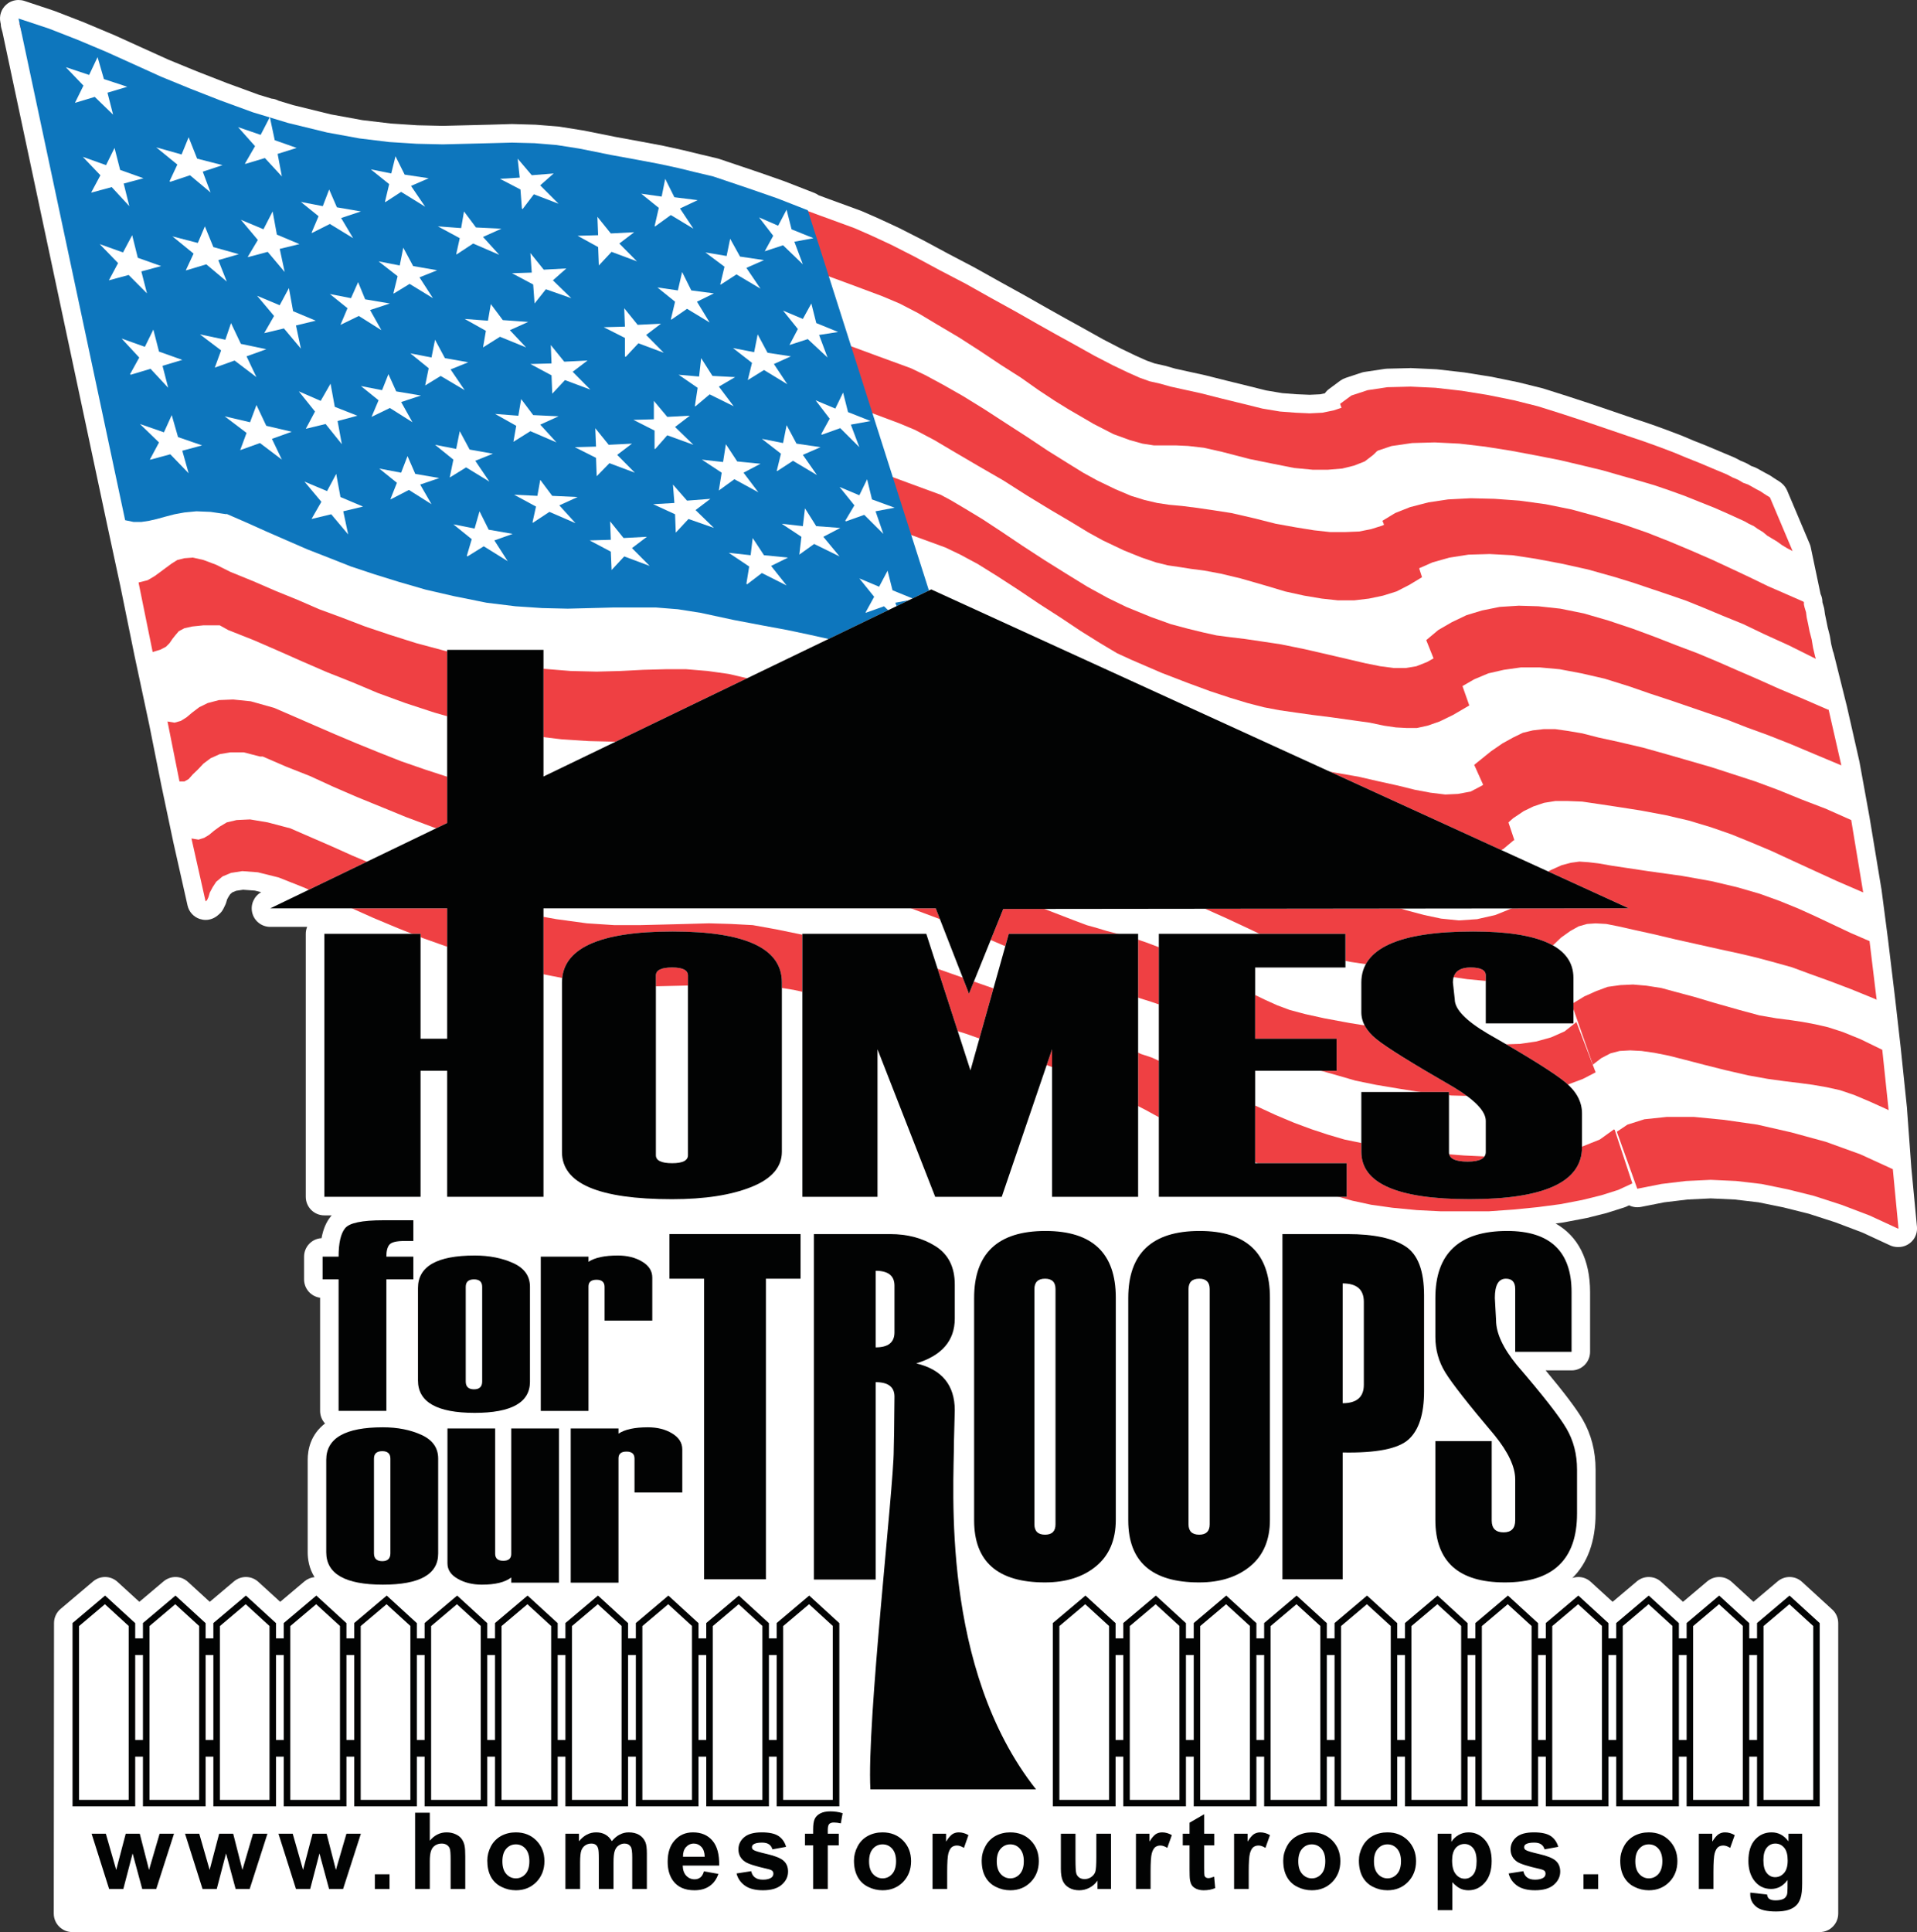 <?xml version="1.0" ?>
<svg xmlns="http://www.w3.org/2000/svg" viewBox="0 0 141.23 142.31">
	<rect x="0" y="0" width="141.23" height="142.31" fill="#333333" stroke="none"/>
	<defs>
		<clipPath id="clip1">
			<path d="M 0 0 L 141.23 0 L 141.23 142.309 L 0 142.309 Z M 0 0 "/>
		</clipPath>
	</defs>
	<g id="surface1">
		<g clip-path="url(#clip1)" clip-rule="nonzero">
			<path d="M 1.363 0 C 1.031 0 0.707 0.121 0.453 0.348 C 0.09 0.672 -0.074 1.168 0.031 1.648 L 0.055 1.758 C 0.055 1.863 0.07 1.977 0.102 2.082 L 0.18 2.367 L 7.883 38.602 L 8.871 43.195 L 9.91 48.297 L 11.004 53.426 L 11.883 57.828 L 12.77 62.039 L 13.816 66.691 C 13.918 67.156 14.258 67.531 14.707 67.684 C 14.852 67.73 15 67.758 15.148 67.758 C 15.461 67.758 15.773 67.645 16.023 67.438 L 16.125 67.352 C 16.277 67.227 16.398 67.07 16.48 66.891 L 16.586 66.672 C 16.617 66.609 16.645 66.543 16.664 66.477 L 16.727 66.254 L 16.844 66.039 L 16.957 65.867 L 17.113 65.73 L 17.395 65.613 L 17.906 65.535 L 18.777 65.598 L 19.242 65.715 C 18.715 66.012 18.445 66.617 18.578 67.211 C 18.719 67.832 19.273 68.27 19.906 68.27 L 22.629 68.27 C 22.562 68.43 22.527 68.602 22.527 68.781 L 22.527 88.152 C 22.527 88.91 23.141 89.52 23.895 89.52 L 24.438 89.52 C 24.41 89.551 24.383 89.578 24.359 89.609 C 24.027 90.02 23.809 90.539 23.688 91.199 C 22.969 91.238 22.402 91.832 22.402 92.562 L 22.402 94.234 C 22.402 94.926 22.914 95.496 23.582 95.586 L 23.582 103.922 C 23.582 104.277 23.719 104.602 23.945 104.848 C 22.871 105.672 22.668 106.793 22.668 107.527 L 22.668 114.332 C 22.668 114.836 22.766 115.52 23.172 116.164 C 22.906 116.191 22.645 116.297 22.426 116.48 L 20.645 117.984 L 19.035 116.516 C 18.777 116.277 18.445 116.156 18.117 116.156 C 17.805 116.156 17.488 116.266 17.234 116.48 L 15.453 117.984 L 13.848 116.516 C 13.59 116.277 13.262 116.156 12.93 116.156 C 12.617 116.156 12.305 116.266 12.047 116.48 L 10.266 117.984 L 8.66 116.516 C 8.402 116.277 8.07 116.156 7.742 116.156 C 7.426 116.156 7.113 116.266 6.859 116.48 L 4.465 118.504 C 4.156 118.766 3.98 119.145 3.98 119.547 L 3.961 140.945 C 3.961 141.699 4.574 142.309 5.328 142.309 L 134.059 142.309 C 134.816 142.309 135.426 141.699 135.426 140.945 L 135.426 119.551 C 135.426 119.168 135.266 118.801 134.98 118.547 L 132.762 116.516 C 132.504 116.277 132.172 116.156 131.84 116.156 C 131.531 116.156 131.215 116.266 130.961 116.48 L 129.18 117.984 L 127.578 116.516 C 127.316 116.277 126.984 116.156 126.656 116.156 C 126.34 116.156 126.031 116.266 125.773 116.48 L 123.992 117.984 L 122.387 116.516 C 122.129 116.277 121.797 116.156 121.465 116.156 C 121.152 116.156 120.84 116.266 120.586 116.48 L 118.805 117.984 L 117.199 116.516 C 116.941 116.277 116.609 116.156 116.281 116.156 C 116.129 116.156 115.977 116.184 115.836 116.234 C 116.953 115.141 117.551 113.535 117.551 111.484 L 117.551 108.238 C 117.551 106.879 117.227 105.633 116.59 104.539 C 116.133 103.758 115.238 102.574 113.871 100.938 L 115.781 100.938 C 116.535 100.938 117.145 100.324 117.145 99.57 L 117.145 95.172 C 117.145 92.781 116.262 91.055 114.605 90.117 L 115.133 90.047 C 115.16 90.043 115.184 90.039 115.211 90.035 L 116.824 89.727 C 116.848 89.727 116.871 89.719 116.898 89.715 L 118.301 89.363 C 118.328 89.359 118.355 89.352 118.383 89.34 L 119.629 88.945 C 119.684 88.93 119.738 88.91 119.789 88.887 L 120.016 88.781 C 120.203 88.875 120.41 88.922 120.621 88.922 C 120.711 88.922 120.801 88.914 120.891 88.898 L 122.605 88.559 L 124.328 88.352 L 126.035 88.27 L 127.797 88.352 L 129.559 88.559 L 131.398 88.934 L 133.254 89.398 L 135.203 90.027 L 137.207 90.785 L 139.242 91.727 C 139.422 91.809 139.617 91.852 139.816 91.852 L 139.867 91.852 C 140.254 91.852 140.617 91.688 140.879 91.406 C 141.137 91.121 141.262 90.742 141.227 90.359 L 140.812 86.004 L 140.496 81.684 C 140.496 81.672 140.496 81.656 140.496 81.645 L 140.031 77.18 L 139.613 73.5 L 139.09 69.16 L 138.621 65.559 C 138.617 65.543 138.617 65.527 138.613 65.512 L 137.73 60.176 L 136.996 56.133 C 136.992 56.113 136.992 56.094 136.984 56.074 L 136.051 51.965 C 136.047 51.957 136.043 51.945 136.043 51.938 L 135.105 48.176 C 135.094 48.117 135.074 48.059 135.051 48.004 L 135.035 47.965 L 134.91 47.445 L 134.816 46.879 C 134.812 46.844 134.805 46.805 134.793 46.77 L 134.645 46.191 L 134.547 45.703 L 134.453 45.254 L 134.406 44.914 C 134.398 44.844 134.383 44.773 134.363 44.707 L 134.27 44.391 L 134.262 44.363 L 134.262 44.352 C 134.262 44.141 134.215 43.938 134.125 43.754 L 133.402 40.309 C 133.387 40.223 133.359 40.141 133.324 40.059 L 131.66 36.121 C 131.574 35.926 131.445 35.75 131.277 35.609 L 131.23 35.566 C 131.18 35.523 131.129 35.488 131.074 35.453 L 130.867 35.324 L 130.684 35.207 L 130.434 35.039 C 130.387 35.008 130.34 34.98 130.289 34.957 L 130.059 34.836 L 129.77 34.676 L 129.461 34.504 C 129.391 34.465 129.32 34.434 129.25 34.406 L 129.012 34.32 L 128.766 34.172 C 128.711 34.141 128.652 34.109 128.594 34.086 L 128.23 33.934 L 127.867 33.742 C 127.828 33.723 127.797 33.707 127.758 33.691 L 126.719 33.254 L 125.781 32.859 C 125.773 32.855 125.766 32.852 125.758 32.848 L 124.781 32.461 L 123.855 32.07 C 123.84 32.066 123.828 32.062 123.812 32.055 L 122.77 31.66 L 121.66 31.258 C 121.648 31.258 121.641 31.254 121.633 31.25 L 120.328 30.812 L 118.934 30.336 L 117.27 29.766 L 115.379 29.148 L 113.703 28.617 C 113.672 28.609 113.645 28.602 113.617 28.594 L 111.852 28.156 C 111.832 28.152 111.816 28.148 111.797 28.145 L 109.871 27.75 C 109.852 27.746 109.832 27.746 109.812 27.742 L 107.891 27.434 C 107.867 27.43 107.848 27.43 107.828 27.426 L 105.902 27.207 C 105.871 27.203 105.844 27.203 105.816 27.199 L 103.992 27.113 C 103.973 27.113 103.953 27.109 103.93 27.109 C 103.914 27.109 103.906 27.109 103.895 27.113 L 102.18 27.156 C 102.121 27.156 102.062 27.164 102.012 27.172 L 100.555 27.391 C 100.477 27.402 100.402 27.418 100.328 27.441 L 99.133 27.836 C 98.996 27.883 98.867 27.949 98.75 28.031 L 97.918 28.648 C 97.793 28.738 97.688 28.848 97.605 28.969 L 97.254 29.043 L 96.488 29.078 L 95.531 29.039 L 94.473 28.957 L 93.281 28.758 L 91.934 28.422 L 90.312 28.023 L 88.762 27.633 C 88.75 27.629 88.734 27.629 88.723 27.625 L 87.527 27.363 L 86.574 27.152 L 85.836 26.941 C 85.809 26.938 85.785 26.93 85.762 26.926 L 85.066 26.77 L 84.465 26.555 L 83.645 26.188 L 82.59 25.68 L 81.277 25 L 79.578 24.051 L 78.527 23.473 L 77.133 22.691 L 75.531 21.781 L 73.695 20.766 L 71.828 19.723 C 71.82 19.715 71.805 19.707 71.793 19.703 L 69.871 18.695 L 68.012 17.695 C 68.004 17.691 67.992 17.688 67.988 17.684 L 66.27 16.809 C 66.254 16.801 66.238 16.793 66.223 16.785 L 64.715 16.086 C 64.707 16.082 64.699 16.078 64.688 16.074 L 63.492 15.551 C 63.465 15.539 63.441 15.527 63.414 15.52 L 61.02 14.645 L 60.312 14.383 C 60.219 14.316 60.117 14.262 60.008 14.215 L 57.773 13.344 C 57.758 13.336 57.742 13.332 57.727 13.328 L 55.852 12.672 L 54.277 12.141 L 52.977 11.703 C 52.938 11.688 52.898 11.68 52.855 11.668 L 51.555 11.359 L 50.32 11.059 C 50.309 11.055 50.297 11.051 50.285 11.051 L 48.879 10.742 C 48.871 10.742 48.855 10.738 48.844 10.734 L 47.23 10.43 L 45.309 10.078 L 42.93 9.602 C 42.91 9.598 42.895 9.594 42.871 9.594 L 41.207 9.328 C 41.176 9.324 41.141 9.32 41.105 9.316 L 39.496 9.188 C 39.469 9.184 39.441 9.184 39.418 9.184 L 37.754 9.137 C 37.742 9.137 37.73 9.137 37.719 9.137 C 37.707 9.137 37.695 9.137 37.68 9.137 L 36.07 9.184 L 34.355 9.227 L 32.621 9.27 L 30.758 9.227 L 28.797 9.098 L 26.691 8.848 L 24.379 8.426 L 21.594 7.742 L 20.523 7.418 C 20.383 7.344 20.227 7.289 20.059 7.27 C 20.043 7.27 20.027 7.266 20.012 7.266 L 19.062 6.977 L 16.723 6.121 L 14.5 5.254 L 12.41 4.395 L 10.406 3.488 L 8.375 2.566 C 8.363 2.562 8.352 2.559 8.344 2.555 L 6.262 1.68 C 6.25 1.676 6.238 1.672 6.23 1.664 L 4.094 0.836 C 4.074 0.824 4.051 0.82 4.031 0.812 L 1.793 0.066 C 1.652 0.02 1.508 0 1.363 0 " stroke="none" fill-rule="nonzero" fill="#FFFFFF" fill-opacity="1"/>
		</g>
		<path d="M 61.59 121.902 L 9.723 121.902 L 9.723 120.676 L 61.59 120.676 L 61.59 121.902 " stroke="none" fill-rule="nonzero" fill="#020303" fill-opacity="1"/>
		<path d="M 61.59 129.387 L 9.723 129.387 L 9.723 128.16 L 61.59 128.16 L 61.59 129.387 " stroke="none" fill-rule="nonzero" fill="#020303" fill-opacity="1"/>
		<path d="M 133.82 121.902 L 81.949 121.902 L 81.949 120.676 L 133.82 120.676 L 133.82 121.902 " stroke="none" fill-rule="nonzero" fill="#020303" fill-opacity="1"/>
		<path d="M 133.82 129.387 L 81.949 129.387 L 81.949 128.16 L 133.82 128.16 L 133.82 129.387 " stroke="none" fill-rule="nonzero" fill="#020303" fill-opacity="1"/>
		<path d="M 101.746 32.938 L 101.172 33.504 L 100.547 33.984 L 99.766 34.293 L 98.883 34.512 L 97.844 34.598 L 96.699 34.598 L 95.348 34.469 L 93.785 34.16 L 92.07 33.812 L 90.043 33.285 L 88.688 32.98 L 87.543 32.848 L 86.609 32.805 L 85 32.805 L 84.164 32.676 L 83.23 32.414 L 82.031 31.977 L 80.578 31.23 L 78.703 30.137 L 77.715 29.527 L 76.52 28.738 L 75.219 27.82 L 73.711 26.859 L 72.203 25.852 L 70.641 24.848 L 69.082 23.926 L 67.625 23.055 L 66.273 22.355 L 65.027 21.828 L 62.684 20.953 L 60.551 20.168 L 58.574 19.555 L 56.703 18.984 L 54.934 18.508 L 53.113 18.023 L 51.191 17.586 L 49.16 17.152 L 46.926 16.715 L 44.48 16.188 L 42.766 15.926 L 41.152 15.797 L 39.539 15.797 L 37.875 15.84 L 36.16 15.883 L 34.391 15.926 L 32.52 15.883 L 30.438 15.75 L 28.254 15.488 L 25.859 15.008 L 23 14.309 L 20.348 13.52 L 17.902 12.645 L 15.613 11.727 L 13.43 10.766 L 11.297 9.805 L 9.219 8.887 L 7.137 7.969 L 4.953 7.137 L 2.719 6.348 L 1.418 1.715 L 3.652 2.5 L 5.785 3.332 L 7.762 4.16 L 9.738 5.035 L 11.766 5.953 L 13.797 6.828 L 15.977 7.703 L 18.371 8.535 L 20.922 9.277 L 23.781 9.977 L 26.172 10.457 L 28.359 10.719 L 30.387 10.852 L 34.078 10.852 L 35.797 10.766 L 39.074 10.766 L 40.684 10.895 L 42.348 11.16 L 44.844 11.684 L 47.082 12.121 L 49.109 12.559 L 50.98 12.996 L 52.801 13.434 L 54.625 13.957 L 56.445 14.48 L 58.418 15.141 L 60.551 15.926 L 62.945 16.801 L 64.141 17.324 L 65.648 18.023 L 67.367 18.898 L 69.238 19.906 L 71.164 20.91 L 73.035 21.961 L 74.855 22.965 L 76.465 23.883 L 77.871 24.672 L 78.91 25.242 L 80.629 26.203 L 81.98 26.902 L 83.074 27.426 L 83.957 27.82 L 84.688 28.082 L 85.465 28.258 L 86.246 28.477 L 87.234 28.695 L 88.43 28.957 L 89.992 29.352 L 91.602 29.746 L 93.004 30.094 L 94.305 30.312 L 95.449 30.398 L 96.492 30.445 L 97.426 30.398 L 98.258 30.227 L 99.039 29.965 L 99.766 29.656 L 100.391 29.219 L 101.746 32.938 " stroke="none" fill-rule="nonzero" fill="#EF4043" fill-opacity="1"/>
		<path d="M 104.762 42.516 L 103.824 43.082 L 102.887 43.562 L 101.898 43.871 L 100.859 44.09 L 99.77 44.219 L 98.57 44.219 L 97.375 44.09 L 96.074 43.871 L 94.672 43.562 L 93.215 43.125 L 91.395 42.602 L 89.938 42.254 L 88.742 42.031 L 87.754 41.902 L 86.922 41.77 L 86.035 41.641 L 85.152 41.422 L 84.113 41.07 L 82.812 40.547 L 81.25 39.805 L 80.211 39.234 L 78.91 38.445 L 77.352 37.527 L 75.633 36.48 L 73.918 35.387 L 72.098 34.336 L 70.383 33.332 L 68.824 32.41 L 67.418 31.668 L 66.273 31.188 L 63.934 30.312 L 61.801 29.523 L 59.875 28.914 L 58.105 28.348 L 56.34 27.863 L 54.621 27.43 L 52.75 26.992 L 50.773 26.598 L 48.59 26.117 L 46.094 25.637 L 44.43 25.371 L 42.816 25.242 L 41.203 25.195 L 39.539 25.242 L 37.824 25.285 L 36.055 25.328 L 34.129 25.285 L 32.102 25.152 L 29.918 24.891 L 27.523 24.453 L 24.664 23.754 L 22.168 22.965 L 19.879 22.137 L 17.746 21.262 L 15.77 20.344 L 13.848 19.426 L 11.973 18.551 L 9.996 17.676 L 7.969 16.844 L 5.734 16.059 L 4.328 11.379 L 6.566 12.164 L 8.75 13.039 L 10.934 13.961 L 13.066 14.922 L 15.301 15.926 L 17.539 16.93 L 19.879 17.895 L 22.379 18.77 L 25.082 19.598 L 27.941 20.344 L 30.336 20.781 L 32.52 21.043 L 34.598 21.176 L 36.473 21.219 L 38.238 21.176 L 39.953 21.129 L 41.621 21.086 L 43.234 21.129 L 44.844 21.219 L 46.559 21.48 L 49.008 22.004 L 51.191 22.441 L 53.219 22.879 L 55.09 23.316 L 56.91 23.754 L 58.73 24.277 L 60.602 24.848 L 62.582 25.461 L 64.711 26.246 L 67.105 27.121 L 68.195 27.645 L 69.496 28.348 L 70.953 29.176 L 72.516 30.141 L 74.129 31.188 L 75.688 32.195 L 77.195 33.199 L 78.598 34.074 L 79.797 34.816 L 80.836 35.387 L 82.188 36.039 L 83.332 36.523 L 84.32 36.828 L 85.258 37.047 L 86.141 37.18 L 87.074 37.266 L 88.117 37.398 L 89.312 37.57 L 90.719 37.789 L 92.434 38.184 L 93.992 38.578 L 95.449 38.84 L 96.805 39.059 L 98 39.191 L 99.094 39.191 L 100.133 39.148 L 101.016 38.973 L 101.848 38.711 L 102.574 38.316 L 103.254 37.789 L 104.762 42.516 " stroke="none" fill-rule="nonzero" fill="#EF4043" fill-opacity="1"/>
		<path d="M 108.246 51.961 L 107.051 52.66 L 106.062 53.141 L 105.176 53.449 L 104.395 53.621 L 103.613 53.621 L 102.836 53.578 L 101.953 53.449 L 100.914 53.23 L 99.664 53.055 L 98.102 52.836 L 96.699 52.66 L 95.449 52.484 L 94.254 52.312 L 93.113 52.094 L 91.914 51.785 L 90.613 51.391 L 89.156 50.91 L 87.492 50.297 L 85.566 49.555 L 83.332 48.59 L 82.293 48.113 L 81.043 47.367 L 79.641 46.492 L 78.133 45.488 L 76.57 44.484 L 75.008 43.434 L 73.453 42.426 L 72.047 41.551 L 70.746 40.852 L 69.652 40.328 L 67.262 39.453 L 65.129 38.711 L 63.152 38.055 L 61.332 37.484 L 59.512 37.004 L 57.691 36.566 L 55.82 36.129 L 53.789 35.691 L 51.555 35.211 L 49.059 34.73 L 47.395 34.426 L 45.73 34.336 L 44.117 34.293 L 40.789 34.379 L 38.969 34.426 L 37.098 34.379 L 35.066 34.25 L 32.883 33.988 L 30.438 33.551 L 27.629 32.848 L 24.977 32.062 L 22.586 31.23 L 20.348 30.355 L 18.215 29.438 L 16.133 28.562 L 14.105 27.645 L 12.027 26.77 L 9.895 25.941 L 7.656 25.195 L 6.41 20.867 L 8.645 21.613 L 10.883 22.484 L 13.016 23.402 L 15.199 24.367 L 17.383 25.328 L 19.672 26.289 L 22.012 27.211 L 24.562 28.082 L 27.211 28.91 L 30.125 29.613 L 32.52 30.094 L 34.703 30.355 L 36.73 30.488 L 38.602 30.531 L 40.422 30.488 L 43.75 30.402 L 45.363 30.402 L 47.031 30.531 L 48.695 30.793 L 51.191 31.316 L 53.426 31.758 L 55.457 32.195 L 57.328 32.633 L 60.969 33.594 L 62.789 34.16 L 64.766 34.773 L 66.895 35.559 L 69.289 36.438 L 70.02 36.828 L 71.059 37.441 L 72.359 38.227 L 73.762 39.148 L 75.32 40.195 L 76.934 41.246 L 78.547 42.254 L 80.109 43.215 L 81.617 44.043 L 82.965 44.699 L 84.789 45.445 L 86.246 45.969 L 87.543 46.316 L 88.637 46.582 L 89.625 46.801 L 90.613 46.93 L 91.707 47.062 L 92.902 47.238 L 94.359 47.457 L 96.074 47.805 L 97.789 48.199 L 99.301 48.551 L 100.602 48.855 L 101.691 49.074 L 102.68 49.203 L 103.566 49.203 L 104.344 49.074 L 105.125 48.766 L 105.906 48.332 L 106.738 47.676 L 108.246 51.961 " stroke="none" fill-rule="nonzero" fill="#EF4043" fill-opacity="1"/>
		<path d="M 111.523 61.887 L 110.742 62.543 L 109.91 62.938 L 109.078 63.156 L 108.195 63.199 L 107.258 63.113 L 106.164 62.891 L 104.969 62.629 L 103.668 62.281 L 102.109 61.977 L 100.391 61.668 L 98.57 61.32 L 96.855 60.969 L 95.293 60.574 L 93.785 60.137 L 92.277 59.656 L 90.82 59.09 L 89.312 58.52 L 87.699 57.82 L 85.984 57.121 L 84.062 56.289 L 84.32 56.375 L 84.164 56.203 L 83.645 55.852 L 82.762 55.328 L 81.617 54.715 L 80.266 53.973 L 78.652 53.141 L 76.883 52.309 L 74.957 51.477 L 72.984 50.691 L 70.59 49.773 L 68.457 49.031 L 66.531 48.375 L 64.66 47.805 L 62.84 47.324 L 61.02 46.887 L 59.148 46.449 L 57.117 46.012 L 54.883 45.531 L 52.387 45.051 L 50.723 44.789 L 49.109 44.656 L 47.496 44.613 L 45.832 44.656 L 44.117 44.699 L 42.348 44.746 L 40.422 44.746 L 38.395 44.613 L 36.211 44.309 L 33.82 43.871 L 31.582 43.348 L 29.449 42.734 L 27.473 42.121 L 25.602 41.465 L 23.832 40.766 L 22.117 40.066 L 20.402 39.363 L 18.789 38.664 L 17.121 37.969 L 15.512 37.266 L 15.301 37.18 L 14.941 37.266 L 14.574 37.355 L 14.16 37.355 L 13.324 37.441 L 12.859 37.527 L 12.441 37.617 L 11.973 37.746 L 11.559 37.969 L 11.141 38.23 L 9.27 32.98 L 9.688 33.066 L 10.152 33.066 L 11.09 32.895 L 11.609 32.762 L 12.129 32.676 L 12.598 32.59 L 13.117 32.5 L 13.586 32.5 L 14.004 32.59 L 14.629 32.59 L 15.98 33.023 L 17.332 33.551 L 18.633 34.16 L 20.035 34.773 L 21.492 35.473 L 23.105 36.129 L 24.926 36.828 L 26.953 37.527 L 29.242 38.23 L 31.84 38.887 L 34.285 39.32 L 36.473 39.586 L 38.5 39.715 L 40.371 39.762 L 42.191 39.715 L 45.52 39.629 L 47.133 39.629 L 48.797 39.762 L 50.461 40.023 L 52.957 40.547 L 55.195 41.027 L 57.223 41.422 L 59.094 41.855 L 60.914 42.336 L 62.734 42.82 L 64.559 43.391 L 66.531 44.043 L 68.668 44.789 L 71.059 45.664 L 73.035 46.492 L 74.957 47.324 L 76.727 48.156 L 78.289 48.945 L 79.691 49.684 L 80.836 50.344 L 81.668 50.867 L 82.188 51.219 L 82.398 51.348 L 82.137 51.305 L 84.008 52.094 L 85.723 52.879 L 87.336 53.535 L 88.844 54.191 L 90.301 54.758 L 91.758 55.281 L 93.215 55.766 L 94.773 56.203 L 96.492 56.551 L 98.312 56.902 L 100.078 57.207 L 101.59 57.555 L 102.992 57.863 L 104.238 58.172 L 105.383 58.387 L 106.477 58.52 L 107.414 58.477 L 108.352 58.301 L 109.184 57.863 L 110.016 57.25 L 111.57 61.887 L 111.523 61.887 " stroke="none" fill-rule="nonzero" fill="#EF4043" fill-opacity="1"/>
		<path d="M 113.031 65.91 L 111.574 66.828 L 110.168 67.395 L 108.816 67.703 L 107.465 67.793 L 106.164 67.66 L 104.914 67.395 L 103.613 67.047 L 102.316 66.652 L 100.965 66.262 L 99.613 65.867 L 98.312 65.559 L 97.113 65.254 L 96.074 64.949 L 94.984 64.641 L 93.891 64.293 L 92.645 63.855 L 91.238 63.328 L 89.574 62.672 L 87.648 61.887 L 85.359 60.926 L 84.477 60.574 L 83.594 60.227 L 82.762 59.965 L 81.98 59.66 L 81.199 59.395 L 78.703 58.609 L 77.82 58.258 L 76.828 57.91 L 74.285 56.902 L 71.891 55.938 L 69.551 54.977 L 67.312 54.059 L 65.129 53.184 L 62.891 52.355 L 60.707 51.566 L 58.418 50.867 L 56.133 50.211 L 53.688 49.641 L 52.129 49.422 L 50.566 49.293 L 49.008 49.293 L 47.395 49.336 L 45.73 49.422 L 43.961 49.469 L 42.039 49.422 L 39.902 49.25 L 37.613 48.988 L 35.066 48.504 L 32.777 47.938 L 30.648 47.367 L 28.723 46.758 L 26.898 46.145 L 25.184 45.488 L 23.52 44.875 L 21.91 44.176 L 20.297 43.52 L 18.684 42.82 L 16.969 42.121 L 15.926 41.598 L 14.988 41.246 L 14.211 41.07 L 13.586 41.117 L 13.066 41.246 L 12.648 41.508 L 12.234 41.812 L 11.82 42.121 L 11.402 42.426 L 10.883 42.734 L 10.207 42.906 L 11.246 48.023 L 11.82 47.852 L 12.234 47.633 L 12.496 47.367 L 12.703 47.062 L 12.91 46.801 L 13.172 46.492 L 13.586 46.273 L 14.16 46.145 L 14.988 46.059 L 16.188 46.059 L 16.809 46.406 L 18.684 47.148 L 20.504 47.938 L 22.273 48.723 L 24.094 49.512 L 25.965 50.254 L 27.836 51.043 L 29.867 51.785 L 31.996 52.484 L 34.285 53.141 L 36.785 53.707 L 39.176 54.191 L 41.359 54.453 L 43.387 54.586 L 45.262 54.629 L 47.082 54.586 L 48.746 54.496 L 52.074 54.496 L 53.688 54.629 L 55.348 54.891 L 57.898 55.461 L 60.344 56.16 L 62.684 56.859 L 64.918 57.645 L 67.105 58.52 L 69.289 59.395 L 71.527 60.312 L 73.762 61.23 L 76.102 62.195 L 78.547 63.156 L 79.484 63.504 L 80.367 63.812 L 81.254 64.117 L 82.086 64.379 L 82.863 64.641 L 83.645 64.902 L 84.477 65.168 L 85.312 65.473 L 86.141 65.777 L 87.023 66.172 L 88.844 66.961 L 90.406 67.66 L 91.812 68.316 L 93.004 68.883 L 94.203 69.367 L 95.348 69.805 L 96.594 70.195 L 97.945 70.547 L 99.508 70.852 L 101.277 71.113 L 103.199 71.379 L 104.969 71.637 L 106.578 71.902 L 108.09 72.121 L 109.441 72.25 L 110.688 72.297 L 111.836 72.207 L 112.875 71.945 L 113.812 71.512 L 114.695 70.852 L 113.082 65.91 L 113.031 65.91 " stroke="none" fill-rule="nonzero" fill="#EF4043" fill-opacity="1"/>
		<path d="M 116.152 75.27 L 115.266 75.969 L 114.277 76.406 L 113.188 76.711 L 111.988 76.887 L 110.688 76.93 L 109.184 76.844 L 107.621 76.625 L 105.852 76.406 L 103.93 76.102 L 101.902 75.75 L 99.457 75.355 L 97.582 75.008 L 96.18 74.699 L 95.035 74.395 L 94.098 74.047 L 93.215 73.648 L 92.227 73.172 L 91.082 72.559 L 89.574 71.77 L 87.598 70.809 L 86.402 70.195 L 85.359 69.762 L 84.426 69.41 L 83.645 69.145 L 82.918 68.93 L 82.242 68.754 L 81.562 68.578 L 80.836 68.359 L 80.055 68.141 L 79.121 67.789 L 76.52 66.785 L 74.074 65.781 L 71.734 64.816 L 69.496 63.898 L 67.262 63.027 L 65.078 62.195 L 62.891 61.406 L 60.656 60.707 L 58.367 60.094 L 55.922 59.527 L 54.262 59.262 L 52.594 59.133 L 50.98 59.133 L 49.371 59.176 L 47.707 59.219 L 45.938 59.262 L 44.012 59.219 L 41.984 59.09 L 39.801 58.828 L 37.352 58.344 L 35.223 57.863 L 33.195 57.293 L 31.324 56.684 L 29.551 56.07 L 27.891 55.414 L 26.277 54.758 L 24.719 54.102 L 23.211 53.449 L 21.699 52.789 L 20.191 52.137 L 18.477 51.656 L 17.176 51.523 L 16.133 51.566 L 15.301 51.785 L 14.68 52.09 L 14.16 52.484 L 13.742 52.836 L 13.324 53.098 L 12.859 53.227 L 12.34 53.141 L 13.223 57.559 L 13.586 57.559 L 13.898 57.383 L 14.211 57.031 L 14.574 56.684 L 14.988 56.246 L 15.512 55.852 L 16.188 55.547 L 16.969 55.414 L 17.957 55.414 L 19.152 55.723 L 19.359 55.723 L 21.074 56.465 L 22.844 57.164 L 24.562 57.953 L 26.277 58.695 L 28.098 59.438 L 29.918 60.184 L 31.895 60.926 L 33.973 61.625 L 36.211 62.238 L 38.656 62.848 L 40.84 63.242 L 42.867 63.504 L 44.793 63.594 L 46.613 63.594 L 48.328 63.551 L 50.098 63.504 L 51.812 63.504 L 53.531 63.551 L 55.348 63.723 L 57.277 64.031 L 59.824 64.598 L 62.215 65.254 L 64.559 65.996 L 66.793 66.785 L 69.027 67.617 L 71.215 68.492 L 73.398 69.41 L 75.633 70.371 L 77.977 71.336 L 80.422 72.293 L 81.355 72.648 L 82.293 72.949 L 83.125 73.215 L 83.957 73.52 L 84.789 73.781 L 85.566 74.047 L 86.348 74.309 L 87.18 74.613 L 88.012 74.922 L 88.949 75.27 L 90.77 76.059 L 92.332 76.754 L 93.68 77.367 L 94.93 77.938 L 96.129 78.418 L 97.273 78.855 L 98.52 79.207 L 99.871 79.598 L 101.383 79.906 L 103.199 80.211 L 105.125 80.516 L 106.945 80.691 L 108.66 80.734 L 110.273 80.734 L 111.785 80.648 L 113.133 80.477 L 114.383 80.211 L 115.578 79.859 L 116.617 79.469 L 117.555 78.984 L 116.152 75.312 L 116.152 75.27 " stroke="none" fill-rule="nonzero" fill="#EF4043" fill-opacity="1"/>
		<path d="M 118.906 83.184 L 117.867 83.93 L 116.566 84.453 L 115.008 84.848 L 113.344 85.066 L 111.523 85.152 L 109.703 85.195 L 107.883 85.109 L 106.164 84.977 L 104.555 84.805 L 103.098 84.625 L 101.641 84.453 L 100.289 84.188 L 99.039 83.93 L 97.844 83.578 L 96.648 83.184 L 95.348 82.703 L 93.992 82.133 L 92.488 81.438 L 90.77 80.648 L 88.844 79.688 L 87.598 79.117 L 86.559 78.637 L 85.621 78.242 L 84.844 77.891 L 84.062 77.633 L 83.387 77.324 L 82.707 77.062 L 81.98 76.754 L 81.199 76.406 L 80.316 76.016 L 77.82 74.789 L 75.477 73.738 L 73.242 72.82 L 71.004 72.035 L 68.875 71.289 L 66.688 70.633 L 64.453 70.066 L 62.164 69.496 L 59.719 68.973 L 57.172 68.449 L 55.457 68.141 L 53.844 68.055 L 52.23 68.008 L 50.566 68.055 L 48.902 68.098 L 47.133 68.141 L 45.262 68.141 L 43.234 68.008 L 40.996 67.703 L 38.551 67.266 L 36.418 66.742 L 34.441 66.172 L 32.57 65.605 L 30.801 64.992 L 29.137 64.336 L 27.523 63.68 L 25.965 63.023 L 24.406 62.324 L 22.898 61.668 L 21.387 61.012 L 19.723 60.574 L 18.422 60.355 L 17.434 60.402 L 16.707 60.574 L 16.188 60.883 L 15.77 61.188 L 15.406 61.492 L 15.043 61.711 L 14.625 61.844 L 14.105 61.758 L 15.145 66.391 L 15.25 66.305 L 15.355 66.086 L 15.457 65.738 L 15.668 65.344 L 15.926 64.949 L 16.395 64.555 L 17.02 64.293 L 17.852 64.164 L 18.996 64.25 L 20.398 64.598 L 20.555 64.641 L 22.324 65.344 L 24.039 66.086 L 25.758 66.828 L 27.523 67.617 L 29.297 68.359 L 31.164 69.102 L 33.145 69.805 L 35.223 70.5 L 37.461 71.156 L 39.852 71.727 L 42.297 72.207 L 44.48 72.473 L 46.512 72.602 L 48.383 72.645 L 50.203 72.602 L 53.531 72.516 L 55.145 72.516 L 56.805 72.645 L 58.473 72.91 L 61.852 73.652 L 64.766 74.309 L 67.207 74.965 L 69.34 75.574 L 71.16 76.141 L 72.773 76.711 L 74.285 77.281 L 75.738 77.848 L 77.141 78.461 L 78.703 79.031 L 79.691 79.469 L 80.836 79.949 L 81.98 80.52 L 83.176 81.129 L 84.375 81.742 L 85.566 82.395 L 86.766 82.965 L 87.91 83.531 L 88.949 84.059 L 89.887 84.5 L 91.758 85.281 L 93.316 85.984 L 94.723 86.641 L 95.969 87.207 L 97.168 87.688 L 98.363 88.082 L 99.613 88.434 L 101.016 88.738 L 102.574 88.957 L 104.395 89.133 L 106.113 89.219 L 109.703 89.219 L 111.523 89.09 L 113.289 88.914 L 114.953 88.695 L 116.566 88.387 L 117.973 88.039 L 119.219 87.645 L 120.258 87.164 L 118.961 83.227 L 118.906 83.184 " stroke="none" fill-rule="nonzero" fill="#EF4043" fill-opacity="1"/>
		<path d="M 139.816 90.488 L 137.734 89.527 L 135.656 88.738 L 133.629 88.082 L 131.703 87.602 L 129.777 87.207 L 127.906 86.988 L 126.035 86.902 L 124.215 86.988 L 122.395 87.207 L 120.621 87.559 L 119.117 83.359 L 119.898 82.836 L 121.145 82.441 L 122.809 82.266 L 124.785 82.266 L 127.02 82.484 L 129.465 82.836 L 131.965 83.406 L 134.512 84.102 L 137.059 85.023 L 139.449 86.117 L 139.867 90.488 L 139.816 90.488 " stroke="none" fill-rule="nonzero" fill="#EF4043" fill-opacity="1"/>
		<path d="M 139.09 81.742 L 137.734 81.129 L 136.594 80.648 L 135.551 80.297 L 134.562 80.078 L 133.574 79.906 L 132.59 79.773 L 131.496 79.641 L 130.246 79.469 L 128.789 79.207 L 127.074 78.812 L 125.512 78.418 L 124.16 78.066 L 122.965 77.762 L 121.871 77.543 L 120.934 77.41 L 120.102 77.367 L 119.324 77.41 L 118.648 77.586 L 117.973 77.938 L 117.348 78.418 L 115.789 73.957 L 116.723 73.391 L 117.609 72.996 L 118.441 72.688 L 119.375 72.559 L 120.312 72.516 L 121.301 72.602 L 122.395 72.773 L 123.535 73.082 L 124.836 73.43 L 126.297 73.867 L 128.164 74.395 L 129.621 74.789 L 130.867 75.004 L 131.91 75.137 L 132.797 75.27 L 133.73 75.445 L 134.668 75.66 L 135.758 76.012 L 137.059 76.539 L 138.672 77.324 L 139.141 81.785 L 139.09 81.742 " stroke="none" fill-rule="nonzero" fill="#EF4043" fill-opacity="1"/>
		<path d="M 138.203 73.605 L 136.383 72.863 L 134.77 72.25 L 133.316 71.727 L 132.016 71.246 L 130.766 70.898 L 129.465 70.547 L 128.164 70.238 L 126.762 69.934 L 125.203 69.586 L 123.434 69.191 L 121.77 68.797 L 120.363 68.488 L 119.219 68.23 L 118.34 68.055 L 117.555 68.012 L 116.93 68.055 L 116.305 68.23 L 115.684 68.578 L 115.008 69.059 L 114.277 69.758 L 112.145 65.254 L 113.344 64.555 L 114.277 64.074 L 115.059 63.723 L 115.734 63.547 L 116.359 63.461 L 117.035 63.508 L 117.766 63.594 L 118.754 63.766 L 119.949 63.945 L 121.402 64.164 L 123.902 64.512 L 126.086 64.902 L 127.957 65.344 L 129.621 65.824 L 131.078 66.348 L 132.48 66.918 L 133.73 67.484 L 135.031 68.098 L 136.328 68.711 L 137.734 69.32 L 138.258 73.652 L 138.203 73.605 " stroke="none" fill-rule="nonzero" fill="#EF4043" fill-opacity="1"/>
		<path d="M 108.609 56.336 L 110.688 60.969 L 111.473 60.27 L 112.254 59.746 L 112.977 59.395 L 113.758 59.133 L 114.59 59 L 115.477 59 L 116.566 59.043 L 117.766 59.219 L 119.219 59.438 L 120.883 59.699 L 122.758 60.051 L 124.422 60.441 L 126.035 60.926 L 127.539 61.449 L 129.047 62.062 L 130.504 62.676 L 132.016 63.375 L 133.629 64.117 L 135.344 64.902 L 137.266 65.734 L 136.383 60.402 L 134.512 59.57 L 132.691 58.871 L 130.973 58.172 L 129.309 57.555 L 127.699 57.031 L 126.086 56.508 L 122.758 55.547 L 121.039 55.066 L 119.168 54.629 L 117.766 54.324 L 116.566 54.016 L 115.527 53.84 L 114.59 53.707 L 113.707 53.707 L 112.926 53.797 L 112.195 53.973 L 111.473 54.324 L 110.688 54.758 L 109.859 55.328 L 108.609 56.336 " stroke="none" fill-rule="nonzero" fill="#EF4043" fill-opacity="1"/>
		<path d="M 134.668 52.27 L 132.844 51.477 L 131.078 50.734 L 129.516 50.035 L 128.012 49.383 L 126.504 48.723 L 125.047 48.113 L 123.535 47.543 L 121.977 46.934 L 120.312 46.316 L 118.492 45.707 L 116.672 45.18 L 114.953 44.832 L 113.34 44.656 L 111.887 44.613 L 110.48 44.703 L 109.184 44.965 L 108.039 45.312 L 106.945 45.836 L 105.961 46.406 L 105.074 47.148 L 106.738 51.305 L 107.621 50.605 L 108.609 50.035 L 109.648 49.598 L 110.793 49.336 L 112.043 49.16 L 113.445 49.16 L 114.902 49.293 L 116.516 49.598 L 118.23 49.992 L 120.051 50.562 L 121.559 51.086 L 123.02 51.566 L 125.824 52.527 L 127.23 53.008 L 128.688 53.578 L 130.246 54.145 L 131.91 54.801 L 133.68 55.547 L 135.656 56.375 L 134.719 52.27 L 134.668 52.27 " stroke="none" fill-rule="nonzero" fill="#EF4043" fill-opacity="1"/>
		<path d="M 133.73 48.504 L 131.805 47.543 L 129.984 46.715 L 128.426 45.969 L 126.918 45.355 L 125.566 44.789 L 124.266 44.262 L 123.016 43.828 L 121.715 43.391 L 120.418 42.953 L 119.012 42.516 L 116.984 41.945 L 115.008 41.508 L 113.133 41.156 L 111.418 40.895 L 109.754 40.809 L 108.191 40.852 L 106.789 41.07 L 105.539 41.422 L 104.449 41.902 L 103.566 42.602 L 101.848 38.359 L 102.785 37.789 L 103.875 37.355 L 105.227 37.004 L 106.684 36.785 L 108.352 36.699 L 110.117 36.742 L 111.941 36.875 L 113.863 37.137 L 115.789 37.527 L 117.715 38.055 L 119.586 38.621 L 121.352 39.234 L 123.016 39.891 L 124.578 40.547 L 126.086 41.203 L 127.488 41.855 L 128.895 42.516 L 130.246 43.172 L 131.547 43.738 L 132.848 44.309 L 132.898 44.352 L 132.898 44.527 L 132.949 44.746 L 133.055 45.094 L 133.105 45.488 L 133.211 45.969 L 133.312 46.492 L 133.473 47.105 L 133.574 47.719 L 133.73 48.375 L 133.781 48.504 L 133.73 48.504 " stroke="none" fill-rule="nonzero" fill="#EF4043" fill-opacity="1"/>
		<path d="M 130.352 36.609 L 130.141 36.48 L 129.934 36.348 L 129.672 36.172 L 129.414 36.043 L 128.789 35.691 L 128.426 35.562 L 128.062 35.344 L 127.645 35.168 L 127.23 34.949 L 126.188 34.512 L 125.254 34.117 L 124.266 33.723 L 123.328 33.332 L 122.289 32.938 L 121.195 32.543 L 119.898 32.105 L 118.492 31.625 L 116.828 31.059 L 114.953 30.445 L 113.289 29.922 L 111.523 29.48 L 109.598 29.09 L 107.676 28.781 L 105.75 28.562 L 103.926 28.477 L 102.215 28.52 L 100.758 28.738 L 99.559 29.133 L 98.727 29.746 L 100.234 33.941 L 101.223 33.285 L 102.523 32.852 L 104.031 32.633 L 105.699 32.586 L 107.52 32.676 L 109.391 32.895 L 111.316 33.199 L 113.188 33.551 L 114.953 33.898 L 116.617 34.293 L 118.074 34.645 L 119.43 35.035 L 120.676 35.387 L 121.871 35.738 L 123.016 36.129 L 124.109 36.523 L 125.199 36.961 L 126.297 37.398 L 127.387 37.879 L 128.531 38.402 L 128.84 38.578 L 129.207 38.754 L 129.52 38.973 L 129.883 39.191 L 130.195 39.453 L 130.559 39.672 L 130.926 39.891 L 131.285 40.152 L 131.648 40.371 L 132.066 40.59 L 130.402 36.652 L 130.352 36.609 " stroke="none" fill-rule="nonzero" fill="#EF4043" fill-opacity="1"/>
		<path d="M 16.656 37.836 L 18.164 38.492 L 19.617 39.145 L 21.129 39.805 L 22.637 40.461 L 24.195 41.07 L 25.859 41.727 L 27.578 42.297 L 29.398 42.863 L 31.371 43.434 L 33.457 43.914 L 35.848 44.395 L 37.977 44.656 L 39.953 44.789 L 41.828 44.832 L 43.543 44.789 L 45.156 44.746 L 48.332 44.746 L 49.941 44.875 L 51.605 45.137 L 54.051 45.664 L 56.129 46.059 L 58.004 46.406 L 59.668 46.758 L 61.227 47.105 L 62.789 47.5 L 64.398 47.938 L 66.168 48.504 L 68.195 49.203 L 70.535 50.078 L 59.512 15.488 L 57.277 14.613 L 55.402 13.961 L 53.844 13.434 L 52.543 12.996 L 51.242 12.688 L 49.996 12.383 L 48.59 12.078 L 46.977 11.773 L 45.055 11.422 L 42.66 10.941 L 40.996 10.68 L 39.383 10.547 L 37.719 10.504 L 36.109 10.547 L 34.391 10.59 L 32.621 10.633 L 30.699 10.59 L 28.672 10.461 L 26.484 10.195 L 24.094 9.758 L 21.23 9.059 L 18.633 8.273 L 16.238 7.398 L 14.004 6.523 L 11.867 5.648 L 9.844 4.73 L 7.812 3.812 L 5.734 2.938 L 3.602 2.105 L 1.363 1.363 L 9.219 38.316 L 9.844 38.445 L 10.414 38.445 L 10.984 38.359 L 11.559 38.227 L 12.184 38.055 L 12.859 37.879 L 13.586 37.746 L 14.469 37.66 L 15.512 37.703 L 16.707 37.879 L 16.656 37.836 " stroke="none" fill-rule="nonzero" fill="#0D76BD" fill-opacity="1"/>
		<path d="M 5.523 7.574 L 6.148 6.305 L 4.848 4.949 L 6.566 5.52 L 7.188 4.207 L 7.656 5.824 L 9.375 6.391 L 7.918 6.828 L 8.332 8.445 L 6.98 7.137 L 5.523 7.574 " stroke="none" fill-rule="nonzero" fill="#FFFFFF" fill-opacity="1"/>
		<path d="M 18.059 12.031 L 18.789 10.766 L 17.539 9.363 L 19.203 9.934 L 19.879 8.625 L 20.242 10.328 L 21.855 10.895 L 20.453 11.336 L 20.766 12.996 L 19.516 11.641 L 18.059 12.078 L 18.059 12.031 " stroke="none" fill-rule="nonzero" fill="#FFFFFF" fill-opacity="1"/>
		<path d="M 12.492 13.344 L 13.066 12.121 L 11.508 10.852 L 13.379 11.379 L 13.898 10.109 L 14.523 11.684 L 16.395 12.164 L 14.938 12.645 L 15.512 14.176 L 14 12.91 L 12.547 13.391 L 12.492 13.344 " stroke="none" fill-rule="nonzero" fill="#FFFFFF" fill-opacity="1"/>
		<path d="M 6.719 14.176 L 7.398 12.91 L 6.098 11.551 L 7.812 12.164 L 8.438 10.895 L 8.852 12.516 L 10.57 13.129 L 9.113 13.52 L 9.527 15.184 L 8.23 13.781 L 6.773 14.176 L 6.719 14.176 " stroke="none" fill-rule="nonzero" fill="#FFFFFF" fill-opacity="1"/>
		<path d="M 8.02 20.648 L 8.699 19.379 L 7.344 17.98 L 9.062 18.594 L 9.738 17.324 L 10.152 18.988 L 11.871 19.598 L 10.414 19.992 L 10.828 21.609 L 9.477 20.254 L 8.02 20.648 " stroke="none" fill-rule="nonzero" fill="#FFFFFF" fill-opacity="1"/>
		<path d="M 9.582 27.559 L 10.258 26.336 L 8.957 24.934 L 10.672 25.547 L 11.297 24.277 L 11.715 25.898 L 13.43 26.508 L 11.973 26.945 L 12.391 28.562 L 11.09 27.164 L 9.633 27.602 L 9.582 27.559 " stroke="none" fill-rule="nonzero" fill="#FFFFFF" fill-opacity="1"/>
		<path d="M 11.039 33.855 L 11.715 32.59 L 10.309 31.23 L 12.078 31.844 L 12.652 30.574 L 13.117 32.195 L 14.887 32.805 L 13.43 33.199 L 13.898 34.859 L 12.547 33.461 L 11.09 33.855 L 11.039 33.855 " stroke="none" fill-rule="nonzero" fill="#FFFFFF" fill-opacity="1"/>
		<path d="M 13.691 19.906 L 14.262 18.68 L 12.703 17.41 L 14.574 17.895 L 15.094 16.672 L 15.719 18.199 L 17.594 18.723 L 16.082 19.16 L 16.707 20.738 L 15.199 19.469 L 13.742 19.906 L 13.691 19.906 " stroke="none" fill-rule="nonzero" fill="#FFFFFF" fill-opacity="1"/>
		<path d="M 15.824 27.078 L 16.289 25.809 L 14.73 24.629 L 16.602 25.023 L 17.02 23.797 L 17.746 25.328 L 19.621 25.723 L 18.164 26.246 L 18.891 27.777 L 17.281 26.555 L 15.824 27.078 " stroke="none" fill-rule="nonzero" fill="#FFFFFF" fill-opacity="1"/>
		<path d="M 17.695 33.156 L 18.164 31.887 L 16.551 30.664 L 18.422 31.102 L 18.895 29.832 L 19.617 31.363 L 21.492 31.801 L 20.035 32.324 L 20.766 33.855 L 19.152 32.633 L 17.695 33.156 " stroke="none" fill-rule="nonzero" fill="#FFFFFF" fill-opacity="1"/>
		<path d="M 22.949 38.227 L 23.676 36.961 L 22.43 35.473 L 24.094 36.172 L 24.77 34.906 L 25.082 36.609 L 26.746 37.312 L 25.289 37.66 L 25.652 39.367 L 24.402 37.879 L 22.949 38.227 " stroke="none" fill-rule="nonzero" fill="#FFFFFF" fill-opacity="1"/>
		<path d="M 22.531 31.582 L 23.207 30.312 L 22.012 28.824 L 23.625 29.527 L 24.352 28.258 L 24.664 29.965 L 26.328 30.621 L 24.871 31.012 L 25.184 32.719 L 23.988 31.23 L 22.531 31.582 " stroke="none" fill-rule="nonzero" fill="#FFFFFF" fill-opacity="1"/>
		<path d="M 19.465 24.539 L 20.191 23.273 L 18.941 21.785 L 20.605 22.484 L 21.285 21.219 L 21.594 22.922 L 23.262 23.621 L 21.805 23.973 L 22.168 25.68 L 20.918 24.191 L 19.465 24.539 " stroke="none" fill-rule="nonzero" fill="#FFFFFF" fill-opacity="1"/>
		<path d="M 18.266 18.898 L 18.996 17.676 L 17.746 16.188 L 19.41 16.887 L 20.086 15.574 L 20.398 17.281 L 22.062 17.98 L 20.609 18.332 L 20.973 20.035 L 19.723 18.551 L 18.266 18.941 L 18.266 18.898 " stroke="none" fill-rule="nonzero" fill="#FFFFFF" fill-opacity="1"/>
		<path d="M 22.949 17.152 L 23.469 15.926 L 22.168 14.875 L 23.781 15.184 L 24.25 13.957 L 24.82 15.27 L 26.59 15.574 L 25.133 16.059 L 26.016 17.543 L 24.301 16.496 L 23 17.152 L 22.949 17.152 " stroke="none" fill-rule="nonzero" fill="#FFFFFF" fill-opacity="1"/>
		<path d="M 25.082 23.93 L 25.602 22.703 L 24.301 21.656 L 25.859 21.961 L 26.383 20.781 L 26.902 22.047 L 28.723 22.355 L 27.266 22.836 L 28.098 24.32 L 26.434 23.273 L 25.082 23.93 " stroke="none" fill-rule="nonzero" fill="#FFFFFF" fill-opacity="1"/>
		<path d="M 27.371 30.707 L 27.891 29.484 L 26.59 28.434 L 28.148 28.738 L 28.617 27.559 L 29.191 28.828 L 31.012 29.133 L 29.555 29.613 L 30.387 31.102 L 28.723 30.051 L 27.371 30.707 " stroke="none" fill-rule="nonzero" fill="#FFFFFF" fill-opacity="1"/>
		<path d="M 28.773 36.742 L 29.242 35.562 L 27.941 34.512 L 29.551 34.816 L 30.023 33.594 L 30.594 34.906 L 32.363 35.211 L 30.957 35.691 L 31.789 37.137 L 30.125 36.086 L 28.773 36.785 L 28.773 36.742 " stroke="none" fill-rule="nonzero" fill="#FFFFFF" fill-opacity="1"/>
		<path d="M 34.391 40.941 L 34.754 39.715 L 33.402 38.621 L 34.965 38.93 L 35.328 37.66 L 36.004 39.016 L 37.77 39.324 L 36.422 39.805 L 37.406 41.336 L 35.641 40.238 L 34.441 40.984 L 34.391 40.941 " stroke="none" fill-rule="nonzero" fill="#FFFFFF" fill-opacity="1"/>
		<path d="M 33.141 35.121 L 33.402 33.855 L 32.051 32.762 L 33.609 33.066 L 33.871 31.758 L 34.598 33.113 L 36.316 33.418 L 35.016 33.941 L 36.055 35.473 L 34.34 34.426 L 33.141 35.168 L 33.141 35.121 " stroke="none" fill-rule="nonzero" fill="#FFFFFF" fill-opacity="1"/>
		<path d="M 31.324 28.391 L 31.582 27.121 L 30.23 26.027 L 31.789 26.332 L 32.051 25.023 L 32.777 26.379 L 34.496 26.684 L 33.195 27.211 L 34.234 28.738 L 32.465 27.691 L 31.324 28.391 " stroke="none" fill-rule="nonzero" fill="#FFFFFF" fill-opacity="1"/>
		<path d="M 28.98 21.609 L 29.293 20.344 L 27.891 19.25 L 29.449 19.555 L 29.711 18.242 L 30.438 19.598 L 32.207 19.906 L 30.906 20.43 L 31.895 21.961 L 30.176 20.91 L 29.031 21.609 L 28.98 21.609 " stroke="none" fill-rule="nonzero" fill="#FFFFFF" fill-opacity="1"/>
		<path d="M 28.359 14.875 L 28.672 13.562 L 27.316 12.473 L 28.824 12.777 L 29.137 11.508 L 29.812 12.863 L 31.582 13.129 L 30.281 13.695 L 31.324 15.227 L 29.551 14.133 L 28.41 14.875 L 28.359 14.875 " stroke="none" fill-rule="nonzero" fill="#FFFFFF" fill-opacity="1"/>
		<path d="M 33.609 18.727 L 33.871 17.543 L 32.258 16.672 L 33.973 16.801 L 34.184 15.574 L 35.066 16.754 L 36.941 16.844 L 35.586 17.453 L 36.781 18.77 L 34.859 17.938 L 33.66 18.727 L 33.609 18.727 " stroke="none" fill-rule="nonzero" fill="#FFFFFF" fill-opacity="1"/>
		<path d="M 35.586 25.59 L 35.797 24.367 L 34.234 23.492 L 35.949 23.621 L 36.16 22.398 L 37.043 23.578 L 38.914 23.711 L 37.562 24.32 L 38.758 25.59 L 36.836 24.805 L 35.586 25.59 " stroke="none" fill-rule="nonzero" fill="#FFFFFF" fill-opacity="1"/>
		<path d="M 37.824 32.543 L 38.031 31.363 L 36.473 30.488 L 38.188 30.621 L 38.395 29.395 L 39.281 30.574 L 41.152 30.664 L 39.801 31.277 L 40.996 32.586 L 39.074 31.758 L 37.824 32.543 " stroke="none" fill-rule="nonzero" fill="#FFFFFF" fill-opacity="1"/>
		<path d="M 39.227 38.492 L 39.488 37.312 L 37.875 36.438 L 39.59 36.523 L 39.801 35.344 L 40.684 36.523 L 42.555 36.609 L 41.207 37.223 L 42.398 38.535 L 40.477 37.703 L 39.281 38.492 L 39.227 38.492 " stroke="none" fill-rule="nonzero" fill="#FFFFFF" fill-opacity="1"/>
		<path d="M 45.055 41.945 L 45 40.633 L 43.441 39.805 L 45 39.758 L 44.949 38.402 L 45.938 39.629 L 47.656 39.539 L 46.559 40.371 L 47.863 41.684 L 45.988 40.984 L 45.055 41.988 L 45.055 41.945 " stroke="none" fill-rule="nonzero" fill="#FFFFFF" fill-opacity="1"/>
		<path d="M 43.961 35.078 L 43.91 33.723 L 42.348 32.938 L 43.91 32.895 L 43.855 31.539 L 44.844 32.762 L 46.559 32.676 L 45.469 33.504 L 46.77 34.816 L 44.898 34.117 L 43.961 35.078 " stroke="none" fill-rule="nonzero" fill="#FFFFFF" fill-opacity="1"/>
		<path d="M 40.684 28.957 L 40.633 27.645 L 39.074 26.812 L 40.633 26.77 L 40.578 25.414 L 41.57 26.641 L 43.285 26.555 L 42.191 27.383 L 43.492 28.695 L 41.621 27.996 L 40.684 29 L 40.684 28.957 " stroke="none" fill-rule="nonzero" fill="#FFFFFF" fill-opacity="1"/>
		<path d="M 46.039 26.246 L 46.039 24.891 L 44.48 24.102 L 46.039 24.059 L 45.988 22.703 L 46.977 23.926 L 48.695 23.844 L 47.602 24.672 L 48.902 25.984 L 47.031 25.285 L 46.094 26.289 L 46.039 26.246 " stroke="none" fill-rule="nonzero" fill="#FFFFFF" fill-opacity="1"/>
		<path d="M 39.383 22.355 L 39.281 20.953 L 37.719 20.125 L 39.176 20.078 L 39.074 18.637 L 40.059 19.863 L 41.723 19.773 L 40.734 20.648 L 42.086 21.961 L 40.215 21.305 L 39.383 22.355 " stroke="none" fill-rule="nonzero" fill="#FFFFFF" fill-opacity="1"/>
		<path d="M 44.117 19.512 L 44.066 18.199 L 42.555 17.367 L 44.066 17.324 L 44.012 15.969 L 45 17.195 L 46.719 17.105 L 45.625 17.938 L 46.926 19.25 L 45.055 18.551 L 44.117 19.555 L 44.117 19.512 " stroke="none" fill-rule="nonzero" fill="#FFFFFF" fill-opacity="1"/>
		<path d="M 38.449 15.355 L 38.344 13.957 L 36.836 13.172 L 38.289 13.082 L 38.137 11.684 L 39.176 12.906 L 40.789 12.777 L 39.797 13.652 L 41.152 15.008 L 39.332 14.309 L 38.5 15.402 L 38.449 15.355 " stroke="none" fill-rule="nonzero" fill="#FFFFFF" fill-opacity="1"/>
		<path d="M 48.223 16.668 L 48.535 15.312 L 47.238 14.266 L 48.746 14.48 L 49.008 13.172 L 49.684 14.527 L 51.398 14.742 L 50.098 15.355 L 51.086 16.844 L 49.422 15.84 L 48.277 16.668 L 48.223 16.668 " stroke="none" fill-rule="nonzero" fill="#FFFFFF" fill-opacity="1"/>
		<path d="M 49.422 23.535 L 49.734 22.223 L 48.434 21.172 L 49.941 21.391 L 50.254 20.035 L 50.93 21.391 L 52.594 21.609 L 51.348 22.223 L 52.281 23.754 L 50.617 22.746 L 49.473 23.535 L 49.422 23.535 " stroke="none" fill-rule="nonzero" fill="#FFFFFF" fill-opacity="1"/>
		<path d="M 48.223 33.066 L 48.223 31.715 L 46.664 30.926 L 48.172 30.883 L 48.172 29.527 L 49.16 30.707 L 50.824 30.617 L 49.734 31.449 L 51.086 32.762 L 49.16 32.062 L 48.277 33.066 L 48.223 33.066 " stroke="none" fill-rule="nonzero" fill="#FFFFFF" fill-opacity="1"/>
		<path d="M 49.785 39.234 L 49.734 37.879 L 48.121 37.137 L 49.684 37.047 L 49.578 35.691 L 50.617 36.875 L 52.336 36.742 L 51.242 37.57 L 52.594 38.883 L 50.723 38.227 L 49.785 39.234 " stroke="none" fill-rule="nonzero" fill="#FFFFFF" fill-opacity="1"/>
		<path d="M 51.191 29.922 L 51.398 28.566 L 49.996 27.602 L 51.504 27.734 L 51.656 26.379 L 52.488 27.688 L 54.156 27.777 L 52.961 28.477 L 54.051 29.922 L 52.281 29.047 L 51.242 29.922 L 51.191 29.922 " stroke="none" fill-rule="nonzero" fill="#FFFFFF" fill-opacity="1"/>
		<path d="M 52.957 36.129 L 53.168 34.816 L 51.711 33.855 L 53.27 34.031 L 53.477 32.719 L 54.312 33.988 L 56.027 34.16 L 54.777 34.816 L 55.871 36.262 L 54.102 35.297 L 52.957 36.129 " stroke="none" fill-rule="nonzero" fill="#FFFFFF" fill-opacity="1"/>
		<path d="M 54.988 42.996 L 55.195 41.727 L 53.688 40.719 L 55.301 40.895 L 55.453 39.629 L 56.285 40.895 L 58.055 41.07 L 56.809 41.684 L 57.953 43.125 L 56.129 42.207 L 55.039 43.039 L 54.988 42.996 " stroke="none" fill-rule="nonzero" fill="#FFFFFF" fill-opacity="1"/>
		<path d="M 58.887 40.852 L 59.043 39.539 L 57.59 38.578 L 59.148 38.754 L 59.305 37.441 L 60.133 38.754 L 61.906 38.887 L 60.656 39.539 L 61.852 40.984 L 59.98 40.066 L 58.887 40.852 " stroke="none" fill-rule="nonzero" fill="#FFFFFF" fill-opacity="1"/>
		<path d="M 57.223 34.688 L 57.535 33.418 L 56.129 32.324 L 57.691 32.633 L 57.953 31.316 L 58.68 32.676 L 60.449 32.938 L 59.148 33.504 L 60.188 34.992 L 58.422 33.941 L 57.277 34.688 L 57.223 34.688 " stroke="none" fill-rule="nonzero" fill="#FFFFFF" fill-opacity="1"/>
		<path d="M 55.09 27.996 L 55.402 26.727 L 54 25.637 L 55.559 25.941 L 55.82 24.629 L 56.547 25.984 L 58.266 26.246 L 57.016 26.812 L 58.004 28.301 L 56.285 27.254 L 55.09 27.996 " stroke="none" fill-rule="nonzero" fill="#FFFFFF" fill-opacity="1"/>
		<path d="M 53.062 20.953 L 53.375 19.645 L 51.969 18.594 L 53.531 18.855 L 53.793 17.586 L 54.52 18.898 L 56.285 19.16 L 54.988 19.73 L 56.027 21.262 L 54.258 20.211 L 53.113 20.953 L 53.062 20.953 " stroke="none" fill-rule="nonzero" fill="#FFFFFF" fill-opacity="1"/>
		<path d="M 56.34 18.508 L 56.965 17.367 L 55.922 16.012 L 57.328 16.625 L 57.949 15.445 L 58.316 16.891 L 59.93 17.543 L 58.523 17.805 L 59.148 19.469 L 57.691 18.066 L 56.34 18.508 " stroke="none" fill-rule="nonzero" fill="#FFFFFF" fill-opacity="1"/>
		<path d="M 58.16 25.414 L 58.781 24.234 L 57.691 22.879 L 59.148 23.492 L 59.773 22.355 L 60.137 23.797 L 61.746 24.453 L 60.344 24.672 L 60.969 26.336 L 59.512 24.977 L 58.16 25.414 " stroke="none" fill-rule="nonzero" fill="#FFFFFF" fill-opacity="1"/>
		<path d="M 60.5 31.977 L 61.125 30.84 L 60.086 29.484 L 61.539 30.094 L 62.113 28.914 L 62.477 30.355 L 64.141 31.012 L 62.684 31.277 L 63.309 32.938 L 61.902 31.535 L 60.551 32.02 L 60.5 31.977 " stroke="none" fill-rule="nonzero" fill="#FFFFFF" fill-opacity="1"/>
		<path d="M 62.27 38.359 L 62.945 37.223 L 61.852 35.867 L 63.309 36.48 L 63.883 35.301 L 64.242 36.785 L 65.91 37.395 L 64.504 37.66 L 65.078 39.324 L 63.672 37.922 L 62.32 38.402 L 62.27 38.359 " stroke="none" fill-rule="nonzero" fill="#FFFFFF" fill-opacity="1"/>
		<path d="M 63.777 45.094 L 64.402 43.957 L 63.309 42.602 L 64.766 43.215 L 65.391 42.035 L 65.754 43.477 L 67.363 44.133 L 65.961 44.395 L 66.582 46.055 L 65.129 44.656 L 63.777 45.137 L 63.777 45.094 " stroke="none" fill-rule="nonzero" fill="#FFFFFF" fill-opacity="1"/>
		<path d="M 128.637 132.812 L 124.496 132.812 L 124.496 119.66 L 126.648 117.84 L 128.637 119.66 L 128.637 132.812 " stroke="none" fill-rule="nonzero" fill="#FFFFFF" fill-opacity="1"/>
		<path d="M 124.258 133.051 L 124.258 119.547 L 126.656 117.523 L 128.871 119.555 L 128.871 133.051 Z M 128.637 132.812 L 128.637 132.57 Z M 124.738 119.77 L 124.738 132.57 L 128.395 132.57 L 128.395 119.762 L 126.645 118.16 L 124.738 119.77 " stroke="none" fill-rule="nonzero" fill="#020303" fill-opacity="1"/>
		<path d="M 133.824 132.812 L 129.688 132.812 L 129.688 119.66 L 131.836 117.84 L 133.824 119.66 L 133.824 132.812 " stroke="none" fill-rule="nonzero" fill="#FFFFFF" fill-opacity="1"/>
		<path d="M 129.445 133.051 L 129.445 119.547 L 131.84 117.523 L 134.062 119.551 L 134.062 133.051 Z M 133.824 132.812 L 133.824 132.57 Z M 129.922 119.77 L 129.922 132.57 L 133.586 132.57 L 133.586 119.766 L 131.828 118.16 L 129.922 119.77 " stroke="none" fill-rule="nonzero" fill="#020303" fill-opacity="1"/>
		<path d="M 118.262 132.812 L 114.121 132.812 L 114.121 119.66 L 116.273 117.84 L 118.262 119.66 L 118.262 132.812 " stroke="none" fill-rule="nonzero" fill="#FFFFFF" fill-opacity="1"/>
		<path d="M 113.883 133.051 L 113.883 119.547 L 116.281 117.523 L 118.5 119.555 L 118.5 133.051 Z M 118.262 132.812 L 118.262 132.57 Z M 114.359 119.77 L 114.359 132.57 L 118.02 132.57 L 118.02 119.762 L 116.266 118.16 L 114.359 119.77 " stroke="none" fill-rule="nonzero" fill="#020303" fill-opacity="1"/>
		<path d="M 123.449 132.812 L 119.309 132.812 L 119.309 119.66 L 121.461 117.84 L 123.449 119.66 L 123.449 132.812 " stroke="none" fill-rule="nonzero" fill="#FFFFFF" fill-opacity="1"/>
		<path d="M 119.07 133.051 L 119.07 119.547 L 121.465 117.523 L 123.688 119.555 L 123.688 133.051 Z M 123.449 132.812 L 123.449 132.57 Z M 119.551 119.77 L 119.551 132.57 L 123.211 132.57 L 123.211 119.762 L 121.453 118.16 L 119.551 119.77 " stroke="none" fill-rule="nonzero" fill="#020303" fill-opacity="1"/>
		<path d="M 92.324 132.812 L 88.184 132.812 L 88.184 119.66 L 90.336 117.84 L 92.324 119.66 L 92.324 132.812 " stroke="none" fill-rule="nonzero" fill="#FFFFFF" fill-opacity="1"/>
		<path d="M 87.945 133.051 L 87.945 119.547 L 90.34 117.523 L 92.562 119.555 L 92.562 133.051 Z M 92.32 132.812 L 92.32 132.57 Z M 88.422 119.77 L 88.422 132.57 L 92.082 132.57 L 92.082 119.762 L 90.328 118.16 L 88.422 119.77 " stroke="none" fill-rule="nonzero" fill="#020303" fill-opacity="1"/>
		<path d="M 97.512 132.812 L 93.371 132.812 L 93.371 119.66 L 95.523 117.84 L 97.512 119.66 L 97.512 132.812 " stroke="none" fill-rule="nonzero" fill="#FFFFFF" fill-opacity="1"/>
		<path d="M 93.133 133.051 L 93.133 119.547 L 95.527 117.523 L 97.75 119.555 L 97.75 133.051 Z M 97.512 132.812 L 97.512 132.57 Z M 93.609 119.77 L 93.609 132.57 L 97.27 132.57 L 97.27 119.762 L 95.516 118.16 L 93.609 119.77 " stroke="none" fill-rule="nonzero" fill="#020303" fill-opacity="1"/>
		<path d="M 81.949 132.812 L 77.809 132.812 L 77.809 119.66 L 79.961 117.84 L 81.949 119.66 L 81.949 132.812 " stroke="none" fill-rule="nonzero" fill="#FFFFFF" fill-opacity="1"/>
		<path d="M 77.566 133.051 L 77.566 119.547 L 79.969 117.523 L 82.188 119.555 L 82.188 133.051 Z M 81.945 132.809 L 81.945 132.57 Z M 78.047 119.77 L 78.047 132.57 L 81.707 132.57 L 81.707 119.766 L 79.953 118.16 L 78.047 119.77 " stroke="none" fill-rule="nonzero" fill="#020303" fill-opacity="1"/>
		<path d="M 87.133 132.812 L 82.996 132.812 L 82.996 119.66 L 85.148 117.84 L 87.133 119.66 L 87.133 132.812 " stroke="none" fill-rule="nonzero" fill="#FFFFFF" fill-opacity="1"/>
		<path d="M 82.754 133.051 L 82.754 119.547 L 85.156 117.523 L 87.371 119.555 L 87.371 133.051 Z M 87.133 132.812 L 87.133 132.57 Z M 83.234 119.77 L 83.234 132.57 L 86.895 132.57 L 86.891 119.762 L 85.141 118.16 L 83.234 119.77 " stroke="none" fill-rule="nonzero" fill="#020303" fill-opacity="1"/>
		<path d="M 107.887 132.812 L 103.746 132.812 L 103.746 119.66 L 105.898 117.84 L 107.887 119.66 L 107.887 132.812 " stroke="none" fill-rule="nonzero" fill="#FFFFFF" fill-opacity="1"/>
		<path d="M 103.508 133.051 L 103.508 119.547 L 105.906 117.523 L 108.121 119.555 L 108.121 133.051 Z M 107.887 132.812 L 107.887 132.57 Z M 103.984 119.77 L 103.984 132.57 L 107.648 132.57 L 107.648 119.762 L 105.895 118.16 L 103.984 119.77 " stroke="none" fill-rule="nonzero" fill="#020303" fill-opacity="1"/>
		<path d="M 113.074 132.812 L 108.934 132.812 L 108.934 119.66 L 111.09 117.84 L 113.074 119.66 L 113.074 132.812 " stroke="none" fill-rule="nonzero" fill="#FFFFFF" fill-opacity="1"/>
		<path d="M 108.695 133.051 L 108.695 119.547 L 111.094 117.523 L 113.312 119.555 L 113.312 133.051 Z M 113.074 132.809 L 113.074 132.57 Z M 109.172 119.77 L 109.172 132.57 L 112.836 132.57 L 112.836 119.766 L 111.078 118.16 L 109.172 119.77 " stroke="none" fill-rule="nonzero" fill="#020303" fill-opacity="1"/>
		<path d="M 102.699 132.812 L 98.559 132.812 L 98.559 119.66 L 100.711 117.84 L 102.699 119.66 L 102.699 132.812 " stroke="none" fill-rule="nonzero" fill="#FFFFFF" fill-opacity="1"/>
		<path d="M 98.32 133.051 L 98.32 119.547 L 100.715 117.523 L 102.938 119.555 L 102.938 133.051 Z M 102.699 132.809 L 102.699 132.57 Z M 98.797 119.77 L 98.797 132.57 L 102.461 132.57 L 102.461 119.766 L 100.703 118.16 L 98.797 119.77 " stroke="none" fill-rule="nonzero" fill="#020303" fill-opacity="1"/>
		<path d="M 56.41 132.812 L 52.273 132.812 L 52.273 119.66 L 54.426 117.84 L 56.41 119.66 L 56.41 132.812 " stroke="none" fill-rule="nonzero" fill="#FFFFFF" fill-opacity="1"/>
		<path d="M 52.031 133.051 L 52.031 119.547 L 54.43 117.523 L 56.648 119.555 L 56.648 133.051 Z M 56.41 132.812 L 56.41 132.57 Z M 52.512 119.77 L 52.512 132.57 L 56.168 132.57 L 56.168 119.762 L 54.418 118.16 L 52.512 119.77 " stroke="none" fill-rule="nonzero" fill="#020303" fill-opacity="1"/>
		<path d="M 61.598 132.812 L 57.461 132.812 L 57.461 119.66 L 59.613 117.84 L 61.598 119.66 L 61.598 132.812 " stroke="none" fill-rule="nonzero" fill="#FFFFFF" fill-opacity="1"/>
		<path d="M 57.219 133.051 L 57.219 119.547 L 59.617 117.523 L 61.836 119.555 L 61.836 133.051 Z M 61.598 132.812 L 61.598 132.57 Z M 57.699 119.77 L 57.699 132.57 L 61.355 132.57 L 61.355 119.762 L 59.605 118.16 L 57.699 119.77 " stroke="none" fill-rule="nonzero" fill="#020303" fill-opacity="1"/>
		<path d="M 46.035 132.812 L 41.898 132.812 L 41.898 119.66 L 44.047 117.84 L 46.035 119.66 L 46.035 132.812 " stroke="none" fill-rule="nonzero" fill="#FFFFFF" fill-opacity="1"/>
		<path d="M 41.656 133.051 L 41.656 119.547 L 44.055 117.523 L 46.273 119.555 L 46.273 133.051 Z M 46.035 132.812 L 46.035 132.57 Z M 42.137 119.77 L 42.137 132.57 L 45.793 132.57 L 45.793 119.762 L 44.043 118.16 L 42.137 119.77 " stroke="none" fill-rule="nonzero" fill="#020303" fill-opacity="1"/>
		<path d="M 51.223 132.812 L 47.086 132.812 L 47.086 119.66 L 49.234 117.84 L 51.223 119.66 L 51.223 132.812 " stroke="none" fill-rule="nonzero" fill="#FFFFFF" fill-opacity="1"/>
		<path d="M 46.844 133.051 L 46.844 119.547 L 49.242 117.523 L 51.461 119.555 L 51.461 133.051 Z M 51.223 132.812 L 51.223 132.57 Z M 47.324 119.77 L 47.324 132.57 L 50.98 132.57 L 50.98 119.762 L 49.23 118.16 L 47.324 119.77 " stroke="none" fill-rule="nonzero" fill="#020303" fill-opacity="1"/>
		<path d="M 20.098 132.812 L 15.961 132.812 L 15.961 119.66 L 18.109 117.84 L 20.098 119.66 L 20.098 132.812 " stroke="none" fill-rule="nonzero" fill="#FFFFFF" fill-opacity="1"/>
		<path d="M 15.719 133.051 L 15.719 119.547 L 18.117 117.523 L 20.336 119.555 L 20.336 133.051 Z M 20.098 132.809 L 20.098 132.57 Z M 16.199 119.77 L 16.199 132.57 L 19.855 132.57 L 19.855 119.766 L 18.102 118.16 L 16.199 119.77 " stroke="none" fill-rule="nonzero" fill="#020303" fill-opacity="1"/>
		<path d="M 25.285 132.812 L 21.148 132.812 L 21.148 119.66 L 23.297 117.84 L 25.285 119.66 L 25.285 132.812 " stroke="none" fill-rule="nonzero" fill="#FFFFFF" fill-opacity="1"/>
		<path d="M 20.906 133.051 L 20.906 119.547 L 23.305 117.523 L 25.523 119.555 L 25.523 133.051 Z M 25.285 132.809 L 25.285 132.57 Z M 21.387 119.77 L 21.387 132.57 L 25.047 132.57 L 25.047 119.766 L 23.293 118.16 L 21.387 119.77 " stroke="none" fill-rule="nonzero" fill="#020303" fill-opacity="1"/>
		<path d="M 9.723 132.812 L 5.582 132.812 L 5.582 119.66 L 7.734 117.84 L 9.723 119.66 L 9.723 132.812 " stroke="none" fill-rule="nonzero" fill="#FFFFFF" fill-opacity="1"/>
		<path d="M 5.344 133.051 L 5.344 119.547 L 7.742 117.523 L 9.961 119.555 L 9.961 133.051 Z M 9.723 132.812 L 9.723 132.57 Z M 5.824 119.77 L 5.824 132.57 L 9.48 132.57 L 9.48 119.762 L 7.73 118.16 L 5.824 119.77 " stroke="none" fill-rule="nonzero" fill="#020303" fill-opacity="1"/>
		<path d="M 14.91 132.812 L 10.773 132.812 L 10.773 119.66 L 12.922 117.84 L 14.91 119.66 L 14.91 132.812 " stroke="none" fill-rule="nonzero" fill="#FFFFFF" fill-opacity="1"/>
		<path d="M 10.531 133.051 L 10.531 119.547 L 12.93 117.523 L 15.148 119.555 L 15.148 133.051 Z M 14.91 132.809 L 14.91 132.57 Z M 11.012 119.77 L 11.012 132.57 L 14.672 132.57 L 14.672 119.766 L 12.914 118.16 L 11.012 119.77 " stroke="none" fill-rule="nonzero" fill="#020303" fill-opacity="1"/>
		<path d="M 35.66 132.812 L 31.523 132.812 L 31.523 119.66 L 33.672 117.84 L 35.66 119.66 L 35.66 132.812 " stroke="none" fill-rule="nonzero" fill="#FFFFFF" fill-opacity="1"/>
		<path d="M 31.281 133.051 L 31.281 119.547 L 33.68 117.523 L 35.898 119.555 L 35.898 133.051 Z M 35.66 132.812 L 35.66 132.57 Z M 31.762 119.77 L 31.762 132.57 L 35.418 132.57 L 35.418 119.762 L 33.664 118.16 L 31.762 119.77 " stroke="none" fill-rule="nonzero" fill="#020303" fill-opacity="1"/>
		<path d="M 40.848 132.812 L 36.711 132.812 L 36.711 119.66 L 38.859 117.84 L 40.848 119.66 L 40.848 132.812 " stroke="none" fill-rule="nonzero" fill="#FFFFFF" fill-opacity="1"/>
		<path d="M 36.469 133.051 L 36.469 119.547 L 38.867 117.523 L 41.086 119.555 L 41.086 133.051 Z M 40.848 132.809 L 40.848 132.57 Z M 36.949 119.77 L 36.949 132.57 L 40.605 132.57 L 40.605 119.766 L 38.855 118.16 L 36.949 119.77 " stroke="none" fill-rule="nonzero" fill="#020303" fill-opacity="1"/>
		<path d="M 30.473 132.812 L 26.336 132.812 L 26.336 119.66 L 28.484 117.84 L 30.473 119.66 L 30.473 132.812 " stroke="none" fill-rule="nonzero" fill="#FFFFFF" fill-opacity="1"/>
		<path d="M 26.094 133.051 L 26.094 119.547 L 28.492 117.523 L 30.711 119.555 L 30.711 133.051 Z M 30.473 132.812 L 30.473 132.57 Z M 26.574 119.77 L 26.574 132.57 L 30.234 132.57 L 30.234 119.762 L 28.48 118.16 L 26.574 119.77 " stroke="none" fill-rule="nonzero" fill="#020303" fill-opacity="1"/>
		<path d="M 40.039 88.152 L 32.945 88.152 L 32.945 78.871 L 30.984 78.871 L 30.984 88.152 L 23.895 88.152 L 23.895 68.781 L 30.984 68.781 L 30.984 76.508 L 32.945 76.508 L 32.945 47.867 L 40.039 47.867 L 40.039 88.152 " stroke="none" fill-rule="nonzero" fill="#FFFFFF" fill-opacity="1"/>
		<path d="M 49.523 85.676 C 48.719 85.676 48.32 85.48 48.32 85.09 L 48.32 71.852 C 48.32 71.457 48.719 71.262 49.523 71.262 C 50.297 71.262 50.684 71.457 50.684 71.852 L 50.684 85.09 C 50.684 85.48 50.297 85.676 49.523 85.676 M 49.516 88.328 C 51.918 88.328 53.863 88.027 55.359 87.426 C 56.855 86.828 57.602 85.961 57.602 84.836 L 57.602 72.348 C 57.602 69.855 54.922 68.609 49.559 68.609 C 44.121 68.609 41.402 69.863 41.402 72.371 L 41.402 84.855 C 41.402 87.172 44.102 88.328 49.516 88.328 " stroke="none" fill-rule="nonzero" fill="#FFFFFF" fill-opacity="1"/>
		<path d="M 83.848 88.152 L 77.508 88.152 L 77.508 77.285 L 73.801 88.152 L 68.898 88.152 L 64.648 77.285 L 64.648 88.152 L 59.113 88.152 L 59.113 68.781 L 68.242 68.781 L 71.496 78.84 L 74.32 68.781 L 83.848 68.781 L 83.848 88.152 " stroke="none" fill-rule="nonzero" fill="#FFFFFF" fill-opacity="1"/>
		<path d="M 99.215 88.152 L 85.375 88.152 L 85.375 68.781 L 99.121 68.781 L 99.121 71.262 L 92.469 71.262 L 92.469 76.508 L 98.473 76.508 L 98.473 78.871 L 92.469 78.871 L 92.469 85.676 L 99.215 85.676 L 99.215 88.152 " stroke="none" fill-rule="nonzero" fill="#FFFFFF" fill-opacity="1"/>
		<path d="M 100.293 80.434 L 106.75 80.434 L 106.75 84.883 C 106.75 85.336 107.211 85.559 108.129 85.559 C 109.016 85.559 109.461 85.324 109.461 84.855 L 109.461 82.559 C 109.461 81.852 108.672 81.027 107.094 80.078 C 104.047 78.324 102.148 77.145 101.406 76.539 C 100.664 75.941 100.293 75.277 100.293 74.559 L 100.293 72.371 C 100.293 69.863 103.039 68.609 108.535 68.609 C 113.457 68.609 115.918 69.75 115.918 72.027 L 115.918 75.379 L 109.461 75.379 L 109.461 71.844 C 109.461 71.453 109.09 71.262 108.344 71.262 C 107.477 71.262 107.039 71.633 107.039 72.371 L 107.176 73.613 C 107.176 74.332 107.984 75.176 109.602 76.133 C 112.605 77.848 114.512 79.043 115.328 79.719 C 116.145 80.395 116.551 81.16 116.551 82.016 L 116.551 84.496 C 116.551 87.051 113.793 88.328 108.273 88.328 C 102.953 88.328 100.293 87.164 100.293 84.84 L 100.293 80.434 " stroke="none" fill-rule="nonzero" fill="#FFFFFF" fill-opacity="1"/>
		<path d="M 68.605 43.414 L 19.91 66.906 L 68.938 66.906 L 71.387 73.195 L 73.91 66.953 L 119.992 66.902 L 68.605 43.414 " stroke="none" fill-rule="nonzero" fill="#FFFFFF" fill-opacity="1"/>
		<path d="M 40.039 88.152 L 32.945 88.152 L 32.945 78.871 L 30.984 78.871 L 30.984 88.152 L 23.895 88.152 L 23.895 68.781 L 30.984 68.781 L 30.984 76.508 L 32.945 76.508 L 32.945 47.867 L 40.039 47.867 L 40.039 88.152 " stroke="none" fill-rule="nonzero" fill="#020303" fill-opacity="1"/>
		<path d="M 49.523 85.676 C 48.719 85.676 48.32 85.48 48.32 85.09 L 48.32 71.852 C 48.32 71.457 48.719 71.262 49.523 71.262 C 50.297 71.262 50.684 71.457 50.684 71.852 L 50.684 85.09 C 50.684 85.48 50.297 85.676 49.523 85.676 M 49.516 88.328 C 51.918 88.328 53.863 88.027 55.359 87.426 C 56.855 86.828 57.602 85.961 57.602 84.836 L 57.602 72.348 C 57.602 69.855 54.922 68.609 49.559 68.609 C 44.121 68.609 41.402 69.863 41.402 72.371 L 41.402 84.855 C 41.402 87.172 44.102 88.328 49.516 88.328 " stroke="none" fill-rule="nonzero" fill="#020303" fill-opacity="1"/>
		<path d="M 83.848 88.152 L 77.508 88.152 L 77.508 77.285 L 73.801 88.152 L 68.898 88.152 L 64.648 77.285 L 64.648 88.152 L 59.113 88.152 L 59.113 68.781 L 68.242 68.781 L 71.496 78.84 L 74.32 68.781 L 83.848 68.781 L 83.848 88.152 " stroke="none" fill-rule="nonzero" fill="#020303" fill-opacity="1"/>
		<path d="M 99.215 88.152 L 85.375 88.152 L 85.375 68.781 L 99.121 68.781 L 99.121 71.262 L 92.469 71.262 L 92.469 76.508 L 98.473 76.508 L 98.473 78.871 L 92.469 78.871 L 92.469 85.676 L 99.215 85.676 L 99.215 88.152 " stroke="none" fill-rule="nonzero" fill="#020303" fill-opacity="1"/>
		<path d="M 100.293 80.434 L 106.75 80.434 L 106.75 84.883 C 106.75 85.336 107.211 85.559 108.129 85.559 C 109.016 85.559 109.461 85.324 109.461 84.855 L 109.461 82.559 C 109.461 81.852 108.672 81.027 107.094 80.078 C 104.047 78.324 102.148 77.145 101.406 76.539 C 100.664 75.941 100.293 75.277 100.293 74.559 L 100.293 72.371 C 100.293 69.863 103.039 68.609 108.535 68.609 C 113.457 68.609 115.918 69.75 115.918 72.027 L 115.918 75.379 L 109.461 75.379 L 109.461 71.844 C 109.461 71.453 109.09 71.262 108.344 71.262 C 107.477 71.262 107.039 71.633 107.039 72.371 L 107.176 73.613 C 107.176 74.332 107.984 75.176 109.602 76.133 C 112.605 77.848 114.512 79.043 115.328 79.719 C 116.145 80.395 116.551 81.16 116.551 82.016 L 116.551 84.496 C 116.551 87.051 113.793 88.328 108.273 88.328 C 102.953 88.328 100.293 87.164 100.293 84.84 L 100.293 80.434 " stroke="none" fill-rule="nonzero" fill="#020303" fill-opacity="1"/>
		<path d="M 68.605 43.414 L 19.91 66.906 L 68.938 66.906 L 71.387 73.195 L 73.91 66.953 L 119.992 66.902 L 68.605 43.414 " stroke="none" fill-rule="nonzero" fill="#020303" fill-opacity="1"/>
		<path d="M 30.453 94.234 L 28.465 94.234 L 28.465 103.918 L 24.945 103.918 L 24.945 94.234 L 23.766 94.234 L 23.766 92.562 L 24.945 92.562 C 24.945 91.559 25.105 90.859 25.422 90.469 C 25.734 90.074 26.676 89.879 28.242 89.879 L 30.453 89.879 L 30.453 91.406 L 29.785 91.406 C 29.195 91.406 28.828 91.5 28.684 91.684 C 28.535 91.863 28.465 92.156 28.465 92.562 L 30.453 92.562 L 30.453 94.234 " stroke="none" fill-rule="nonzero" fill="#020303" fill-opacity="1"/>
		<path d="M 34.922 102.332 C 34.516 102.332 34.312 102.141 34.312 101.754 L 34.312 94.785 C 34.312 94.418 34.516 94.234 34.922 94.234 C 35.324 94.234 35.523 94.418 35.523 94.785 L 35.523 101.754 C 35.523 102.141 35.324 102.332 34.922 102.332 M 34.973 104.066 C 37.684 104.066 39.043 103.297 39.043 101.777 L 39.043 94.773 C 39.043 93.988 38.633 93.41 37.812 93.035 C 36.996 92.664 36.047 92.477 34.973 92.477 C 32.188 92.477 30.793 93.277 30.793 94.875 L 30.793 101.676 C 30.793 103.27 32.188 104.066 34.973 104.066 " stroke="none" fill-rule="nonzero" fill="#020303" fill-opacity="1"/>
		<path d="M 48.055 97.273 L 44.539 97.273 L 44.539 94.785 C 44.539 94.438 44.34 94.262 43.949 94.262 C 43.555 94.262 43.355 94.426 43.355 94.758 L 43.355 103.922 L 39.84 103.922 L 39.84 92.562 L 43.355 92.562 L 43.355 92.941 C 43.824 92.629 44.543 92.477 45.516 92.477 C 46.211 92.477 46.809 92.625 47.309 92.926 C 47.805 93.223 48.055 93.613 48.055 94.098 L 48.055 97.273 " stroke="none" fill-rule="nonzero" fill="#020303" fill-opacity="1"/>
		<path d="M 28.164 114.988 C 27.754 114.988 27.551 114.797 27.551 114.41 L 27.551 107.441 C 27.551 107.07 27.754 106.887 28.164 106.887 C 28.562 106.887 28.762 107.07 28.762 107.441 L 28.762 114.41 C 28.762 114.797 28.562 114.988 28.164 114.988 M 28.211 116.719 C 30.922 116.719 32.281 115.957 32.281 114.43 L 32.281 107.43 C 32.281 106.641 31.867 106.062 31.051 105.688 C 30.234 105.316 29.289 105.129 28.211 105.129 C 25.426 105.129 24.035 105.93 24.035 107.527 L 24.035 114.332 C 24.035 115.922 25.426 116.719 28.211 116.719 " stroke="none" fill-rule="nonzero" fill="#020303" fill-opacity="1"/>
		<path d="M 41.18 116.574 L 37.664 116.574 L 37.664 116.188 C 37.211 116.543 36.492 116.719 35.504 116.719 C 34.816 116.719 34.219 116.574 33.719 116.285 C 33.215 116 32.965 115.621 32.965 115.152 L 32.965 105.215 L 36.48 105.215 L 36.48 114.441 C 36.48 114.785 36.68 114.961 37.078 114.961 C 37.469 114.961 37.664 114.793 37.664 114.457 L 37.664 105.215 L 41.18 105.215 L 41.18 116.574 " stroke="none" fill-rule="nonzero" fill="#020303" fill-opacity="1"/>
		<path d="M 50.266 109.93 L 46.746 109.93 L 46.746 107.438 C 46.746 107.09 46.551 106.918 46.156 106.918 C 45.762 106.918 45.566 107.082 45.566 107.41 L 45.566 116.574 L 42.047 116.574 L 42.047 105.215 L 45.566 105.215 L 45.566 105.598 C 46.031 105.285 46.754 105.129 47.727 105.129 C 48.422 105.129 49.02 105.277 49.516 105.578 C 50.016 105.879 50.266 106.27 50.266 106.754 L 50.266 109.93 " stroke="none" fill-rule="nonzero" fill="#020303" fill-opacity="1"/>
		<path d="M 58.98 94.184 L 56.426 94.184 L 56.426 116.324 L 51.871 116.324 L 51.871 94.184 L 49.32 94.184 L 49.32 90.898 L 58.98 90.898 L 58.98 94.184 " stroke="none" fill-rule="nonzero" fill="#020303" fill-opacity="1"/>
		<path d="M 64.516 99.242 L 64.516 93.602 C 65.438 93.602 65.898 93.965 65.898 94.695 L 65.898 98.137 C 65.898 98.875 65.438 99.242 64.516 99.242 M 70.281 106.168 L 70.34 103.879 C 70.34 102.02 69.391 100.867 67.5 100.422 C 69.391 99.848 70.34 98.746 70.34 97.121 L 70.34 94.609 C 70.34 93.324 69.863 92.383 68.918 91.789 C 67.973 91.195 66.859 90.898 65.582 90.898 L 59.961 90.898 L 59.961 116.344 L 64.516 116.344 L 64.516 101.805 C 65.438 101.805 65.898 102.16 65.898 102.867 C 65.898 102.906 65.887 103.797 65.871 105.535 L 65.844 106.785 L 65.844 106.816 C 65.844 109.586 63.848 126.891 64.125 131.801 L 76.328 131.801 C 69.277 122.867 70.281 109.516 70.281 106.168 " stroke="none" fill-rule="nonzero" fill="#020303" fill-opacity="1"/>
		<path d="M 76.992 113.039 C 76.469 113.039 76.207 112.781 76.207 112.277 L 76.207 94.949 C 76.207 94.441 76.469 94.184 76.992 94.184 C 77.508 94.184 77.762 94.441 77.762 94.949 L 77.762 112.277 C 77.762 112.781 77.508 113.039 76.992 113.039 M 76.984 116.555 C 78.531 116.555 79.793 116.156 80.754 115.359 C 81.719 114.559 82.203 113.422 82.203 111.945 L 82.203 95.578 C 82.203 92.305 80.477 90.668 77.02 90.668 C 73.516 90.668 71.766 92.316 71.766 95.613 L 71.766 111.98 C 71.766 115.031 73.508 116.555 76.984 116.555 " stroke="none" fill-rule="nonzero" fill="#020303" fill-opacity="1"/>
		<path d="M 88.352 113.039 C 87.824 113.039 87.562 112.781 87.562 112.277 L 87.562 94.949 C 87.562 94.441 87.824 94.184 88.352 94.184 C 88.863 94.184 89.121 94.441 89.121 94.949 L 89.121 112.277 C 89.121 112.781 88.863 113.039 88.352 113.039 M 88.34 116.555 C 89.891 116.555 91.148 116.156 92.113 115.359 C 93.078 114.559 93.559 113.422 93.559 111.945 L 93.559 95.578 C 93.559 92.305 91.832 90.668 88.375 90.668 C 84.871 90.668 83.121 92.316 83.121 95.613 L 83.121 111.98 C 83.121 115.031 84.863 116.555 88.34 116.555 " stroke="none" fill-rule="nonzero" fill="#020303" fill-opacity="1"/>
		<path d="M 98.918 103.355 L 98.918 94.531 C 99.957 94.531 100.477 94.984 100.477 95.883 L 100.477 102 C 100.477 102.898 99.957 103.355 98.918 103.355 M 103.781 106.016 C 104.535 105.328 104.914 104.145 104.914 102.473 L 104.914 95.41 C 104.914 93.586 104.453 92.379 103.523 91.789 C 102.598 91.195 101.184 90.898 99.281 90.898 L 94.48 90.898 L 94.48 116.324 L 98.918 116.324 L 98.918 106.984 C 101.402 107.031 103.023 106.711 103.781 106.016 " stroke="none" fill-rule="nonzero" fill="#020303" fill-opacity="1"/>
		<path d="M 105.746 106.145 L 109.898 106.145 L 109.898 111.996 C 109.898 112.578 110.191 112.867 110.773 112.867 C 111.344 112.867 111.629 112.57 111.629 111.98 L 111.629 108.969 C 111.629 108.043 111.121 106.965 110.113 105.719 C 108.164 103.418 106.953 101.867 106.469 101.074 C 105.988 100.285 105.746 99.414 105.746 98.469 L 105.746 95.613 C 105.746 92.316 107.512 90.668 111.039 90.668 C 114.199 90.668 115.781 92.172 115.781 95.172 L 115.781 99.57 L 111.629 99.57 L 111.629 94.938 C 111.629 94.438 111.398 94.184 110.945 94.184 C 110.398 94.184 110.129 94.656 110.129 95.598 L 110.219 97.246 C 110.219 98.191 110.73 99.293 111.75 100.543 C 113.672 102.777 114.891 104.336 115.406 105.223 C 115.926 106.113 116.184 107.117 116.184 108.238 L 116.184 111.484 C 116.184 114.863 114.414 116.555 110.867 116.555 C 107.453 116.555 105.746 115.02 105.746 111.945 L 105.746 106.145 " stroke="none" fill-rule="nonzero" fill="#020303" fill-opacity="1"/>
		<path d="M 8.039 139.133 L 6.75 135.066 L 7.797 135.066 L 8.562 137.73 L 9.262 135.066 L 10.297 135.066 L 10.98 137.73 L 11.758 135.066 L 12.82 135.066 L 11.512 139.133 L 10.477 139.133 L 9.77 136.516 L 9.086 139.133 L 8.039 139.133 " stroke="none" fill-rule="nonzero" fill="#020303" fill-opacity="1"/>
		<path d="M 14.922 139.133 L 13.633 135.066 L 14.68 135.066 L 15.445 137.73 L 16.145 135.066 L 17.18 135.066 L 17.859 137.73 L 18.641 135.066 L 19.703 135.066 L 18.395 139.133 L 17.359 139.133 L 16.652 136.516 L 15.969 139.133 L 14.922 139.133 " stroke="none" fill-rule="nonzero" fill="#020303" fill-opacity="1"/>
		<path d="M 21.805 139.133 L 20.516 135.066 L 21.566 135.066 L 22.328 137.73 L 23.027 135.066 L 24.062 135.066 L 24.746 137.73 L 25.523 135.066 L 26.586 135.066 L 25.277 139.133 L 24.242 139.133 L 23.535 136.516 L 22.852 139.133 L 21.805 139.133 " stroke="none" fill-rule="nonzero" fill="#020303" fill-opacity="1"/>
		<path d="M 27.617 138.051 L 28.699 138.051 L 28.699 139.133 L 27.617 139.133 L 27.617 138.051 " stroke="none" fill-rule="nonzero" fill="#020303" fill-opacity="1"/>
		<path d="M 31.664 133.516 L 31.664 135.578 C 32.008 135.168 32.422 134.965 32.902 134.965 C 33.148 134.965 33.371 135.012 33.57 135.105 C 33.77 135.195 33.918 135.312 34.016 135.453 C 34.117 135.598 34.188 135.758 34.223 135.934 C 34.262 136.109 34.277 136.375 34.277 136.742 L 34.277 139.133 L 33.199 139.133 L 33.199 136.98 C 33.199 136.551 33.18 136.281 33.137 136.164 C 33.098 136.051 33.027 135.961 32.922 135.891 C 32.82 135.824 32.695 135.789 32.539 135.789 C 32.359 135.789 32.203 135.836 32.066 135.922 C 31.926 136.008 31.824 136.137 31.762 136.312 C 31.695 136.492 31.664 136.746 31.664 137.09 L 31.664 139.133 L 30.582 139.133 L 30.582 133.516 L 31.664 133.516 " stroke="none" fill-rule="nonzero" fill="#020303" fill-opacity="1"/>
		<path d="M 37.297 136.168 C 37.488 135.953 37.723 135.848 38.008 135.848 C 38.289 135.848 38.523 135.953 38.715 136.168 C 38.902 136.383 39 136.691 39 137.09 C 39 137.5 38.902 137.812 38.715 138.027 C 38.523 138.242 38.289 138.352 38.008 138.352 C 37.723 138.352 37.488 138.242 37.297 138.027 C 37.105 137.812 37.012 137.5 37.012 137.098 C 37.012 136.695 37.105 136.383 37.297 136.168 M 36.164 138.234 C 36.34 138.559 36.598 138.809 36.941 138.977 C 37.277 139.148 37.637 139.23 38.008 139.23 C 38.613 139.23 39.113 139.027 39.512 138.625 C 39.91 138.215 40.109 137.703 40.109 137.086 C 40.109 136.477 39.91 135.969 39.516 135.566 C 39.121 135.168 38.617 134.965 38 134.965 C 37.602 134.965 37.238 135.055 36.914 135.23 C 36.594 135.41 36.34 135.664 36.164 136 C 35.988 136.336 35.902 136.684 35.902 137.039 C 35.902 137.512 35.988 137.906 36.164 138.234 " stroke="none" fill-rule="nonzero" fill="#020303" fill-opacity="1"/>
		<path d="M 41.656 135.066 L 42.656 135.066 L 42.656 135.621 C 43.012 135.184 43.434 134.965 43.922 134.965 C 44.184 134.965 44.41 135.02 44.598 135.129 C 44.793 135.234 44.949 135.398 45.074 135.613 C 45.254 135.398 45.445 135.234 45.652 135.129 C 45.863 135.02 46.082 134.965 46.32 134.965 C 46.617 134.965 46.871 135.027 47.082 135.148 C 47.289 135.27 47.445 135.449 47.547 135.684 C 47.621 135.859 47.656 136.137 47.656 136.527 L 47.656 139.133 L 46.578 139.133 L 46.578 136.805 C 46.578 136.398 46.543 136.137 46.465 136.02 C 46.363 135.867 46.211 135.789 46.004 135.789 C 45.852 135.789 45.711 135.84 45.578 135.93 C 45.441 136.02 45.348 136.156 45.289 136.332 C 45.227 136.512 45.199 136.793 45.199 137.176 L 45.199 139.133 L 44.117 139.133 L 44.117 136.898 C 44.117 136.504 44.102 136.246 44.059 136.133 C 44.023 136.016 43.965 135.93 43.883 135.875 C 43.805 135.816 43.691 135.789 43.559 135.789 C 43.391 135.789 43.242 135.836 43.109 135.926 C 42.98 136.016 42.883 136.145 42.824 136.312 C 42.77 136.48 42.738 136.762 42.738 137.152 L 42.738 139.133 L 41.656 139.133 L 41.656 135.066 " stroke="none" fill-rule="nonzero" fill="#020303" fill-opacity="1"/>
		<path d="M 50.316 136.758 C 50.312 136.461 50.387 136.223 50.539 136.051 C 50.695 135.879 50.887 135.789 51.121 135.789 C 51.34 135.789 51.523 135.875 51.676 136.039 C 51.828 136.199 51.91 136.441 51.918 136.758 Z M 51.602 138.281 C 51.484 138.375 51.344 138.422 51.176 138.422 C 50.93 138.422 50.723 138.332 50.555 138.156 C 50.391 137.977 50.305 137.73 50.297 137.41 L 52.984 137.41 C 53 136.586 52.832 135.969 52.48 135.566 C 52.133 135.164 51.656 134.965 51.051 134.965 C 50.512 134.965 50.066 135.156 49.719 135.539 C 49.363 135.922 49.188 136.453 49.188 137.129 C 49.188 137.695 49.32 138.164 49.59 138.535 C 49.93 138.996 50.453 139.23 51.16 139.23 C 51.605 139.23 51.977 139.129 52.273 138.922 C 52.574 138.715 52.789 138.418 52.926 138.023 L 51.859 137.836 C 51.805 138.043 51.715 138.191 51.602 138.281 " stroke="none" fill-rule="nonzero" fill="#020303" fill-opacity="1"/>
		<path d="M 54.262 137.992 L 55.344 137.824 C 55.387 138.027 55.48 138.184 55.621 138.289 C 55.762 138.395 55.957 138.449 56.211 138.449 C 56.488 138.449 56.695 138.395 56.836 138.293 C 56.93 138.223 56.977 138.125 56.977 138.004 C 56.977 137.922 56.953 137.852 56.898 137.797 C 56.848 137.746 56.727 137.699 56.539 137.656 C 55.668 137.461 55.121 137.285 54.891 137.129 C 54.562 136.906 54.402 136.602 54.402 136.215 C 54.402 135.863 54.543 135.566 54.82 135.328 C 55.102 135.086 55.531 134.965 56.117 134.965 C 56.672 134.965 57.086 135.055 57.355 135.234 C 57.629 135.414 57.812 135.68 57.914 136.031 L 56.906 136.215 C 56.863 136.055 56.777 135.934 56.656 135.848 C 56.535 135.762 56.359 135.719 56.137 135.719 C 55.848 135.719 55.645 135.762 55.523 135.84 C 55.441 135.895 55.398 135.969 55.398 136.059 C 55.398 136.137 55.434 136.203 55.508 136.258 C 55.602 136.328 55.941 136.43 56.516 136.562 C 57.09 136.695 57.492 136.855 57.719 137.047 C 57.945 137.242 58.059 137.508 58.059 137.855 C 58.059 138.23 57.902 138.555 57.59 138.824 C 57.281 139.094 56.82 139.23 56.211 139.23 C 55.656 139.23 55.215 139.121 54.895 138.898 C 54.574 138.676 54.359 138.375 54.262 137.992 " stroke="none" fill-rule="nonzero" fill="#020303" fill-opacity="1"/>
		<path d="M 59.305 135.066 L 59.906 135.066 L 59.906 134.758 C 59.906 134.414 59.941 134.156 60.016 133.988 C 60.09 133.82 60.223 133.68 60.422 133.574 C 60.617 133.469 60.871 133.418 61.168 133.418 C 61.48 133.418 61.781 133.461 62.078 133.551 L 61.945 134.301 C 61.77 134.262 61.598 134.238 61.434 134.238 C 61.273 134.238 61.16 134.277 61.09 134.348 C 61.02 134.426 60.984 134.566 60.984 134.773 L 60.984 135.066 L 61.793 135.066 L 61.793 135.918 L 60.984 135.918 L 60.984 139.133 L 59.906 139.133 L 59.906 135.918 L 59.305 135.918 L 59.305 135.066 " stroke="none" fill-rule="nonzero" fill="#020303" fill-opacity="1"/>
		<path d="M 64.312 136.168 C 64.504 135.953 64.742 135.848 65.02 135.848 C 65.305 135.848 65.539 135.953 65.73 136.168 C 65.918 136.383 66.016 136.691 66.016 137.09 C 66.016 137.5 65.918 137.812 65.73 138.027 C 65.539 138.242 65.305 138.352 65.02 138.352 C 64.742 138.352 64.504 138.242 64.312 138.027 C 64.121 137.812 64.027 137.5 64.027 137.098 C 64.027 136.695 64.121 136.383 64.312 136.168 M 63.18 138.234 C 63.355 138.559 63.613 138.809 63.953 138.977 C 64.293 139.148 64.652 139.23 65.023 139.23 C 65.629 139.23 66.129 139.027 66.527 138.625 C 66.922 138.215 67.121 137.703 67.121 137.086 C 67.121 136.477 66.926 135.969 66.531 135.566 C 66.141 135.168 65.633 134.965 65.016 134.965 C 64.617 134.965 64.254 135.055 63.93 135.23 C 63.605 135.41 63.355 135.664 63.18 136 C 63.004 136.336 62.914 136.684 62.914 137.039 C 62.914 137.512 63.004 137.906 63.18 138.234 " stroke="none" fill-rule="nonzero" fill="#020303" fill-opacity="1"/>
		<path d="M 69.781 139.133 L 68.703 139.133 L 68.703 135.066 L 69.699 135.066 L 69.699 135.645 C 69.871 135.371 70.027 135.188 70.164 135.098 C 70.301 135.012 70.457 134.965 70.633 134.965 C 70.879 134.965 71.117 135.035 71.348 135.168 L 71.016 136.109 C 70.832 135.992 70.66 135.934 70.504 135.934 C 70.355 135.934 70.227 135.973 70.121 136.055 C 70.016 136.141 69.934 136.289 69.871 136.508 C 69.812 136.727 69.781 137.18 69.781 137.871 L 69.781 139.133 " stroke="none" fill-rule="nonzero" fill="#020303" fill-opacity="1"/>
		<path d="M 73.723 136.168 C 73.914 135.953 74.152 135.848 74.43 135.848 C 74.711 135.848 74.949 135.953 75.137 136.168 C 75.328 136.383 75.426 136.691 75.426 137.09 C 75.426 137.5 75.328 137.812 75.137 138.027 C 74.949 138.242 74.711 138.352 74.43 138.352 C 74.152 138.352 73.914 138.242 73.723 138.027 C 73.531 137.812 73.434 137.5 73.434 137.098 C 73.434 136.695 73.531 136.383 73.723 136.168 M 72.59 138.234 C 72.766 138.559 73.023 138.809 73.363 138.977 C 73.703 139.148 74.059 139.23 74.434 139.23 C 75.039 139.23 75.535 139.027 75.934 138.625 C 76.332 138.215 76.531 137.703 76.531 137.086 C 76.531 136.477 76.336 135.969 75.941 135.566 C 75.551 135.168 75.043 134.965 74.426 134.965 C 74.027 134.965 73.664 135.055 73.34 135.23 C 73.016 135.41 72.766 135.664 72.59 136 C 72.41 136.336 72.324 136.684 72.324 137.039 C 72.324 137.512 72.41 137.906 72.59 138.234 " stroke="none" fill-rule="nonzero" fill="#020303" fill-opacity="1"/>
		<path d="M 80.855 139.133 L 80.855 138.52 C 80.707 138.738 80.512 138.91 80.273 139.039 C 80.031 139.168 79.773 139.23 79.508 139.23 C 79.234 139.23 78.988 139.172 78.773 139.051 C 78.555 138.93 78.398 138.762 78.301 138.543 C 78.203 138.328 78.156 138.027 78.156 137.645 L 78.156 135.066 L 79.234 135.066 L 79.234 136.934 C 79.234 137.508 79.254 137.855 79.293 137.988 C 79.332 138.117 79.406 138.219 79.508 138.293 C 79.613 138.367 79.746 138.406 79.902 138.406 C 80.086 138.406 80.25 138.355 80.395 138.254 C 80.539 138.156 80.637 138.027 80.691 137.879 C 80.746 137.73 80.77 137.363 80.77 136.781 L 80.77 135.066 L 81.852 135.066 L 81.852 139.133 L 80.855 139.133 " stroke="none" fill-rule="nonzero" fill="#020303" fill-opacity="1"/>
		<path d="M 84.766 139.133 L 83.688 139.133 L 83.688 135.066 L 84.68 135.066 L 84.68 135.645 C 84.852 135.371 85.012 135.188 85.145 135.098 C 85.281 135.012 85.441 134.965 85.617 134.965 C 85.863 134.965 86.102 135.035 86.332 135.168 L 85.996 136.109 C 85.816 135.992 85.645 135.934 85.488 135.934 C 85.34 135.934 85.211 135.973 85.105 136.055 C 85 136.141 84.918 136.289 84.855 136.508 C 84.797 136.727 84.766 137.18 84.766 137.871 L 84.766 139.133 " stroke="none" fill-rule="nonzero" fill="#020303" fill-opacity="1"/>
		<path d="M 89.457 135.066 L 89.457 135.918 L 88.715 135.918 L 88.715 137.562 C 88.715 137.895 88.723 138.09 88.734 138.145 C 88.75 138.199 88.785 138.246 88.832 138.281 C 88.883 138.316 88.945 138.336 89.016 138.336 C 89.113 138.336 89.262 138.301 89.449 138.23 L 89.527 139.07 C 89.277 139.176 88.996 139.23 88.68 139.23 C 88.488 139.23 88.316 139.199 88.16 139.133 C 88.004 139.066 87.895 138.98 87.82 138.879 C 87.746 138.777 87.699 138.637 87.668 138.457 C 87.645 138.332 87.637 138.078 87.637 137.699 L 87.637 135.918 L 87.137 135.918 L 87.137 135.066 L 87.637 135.066 L 87.637 134.254 L 88.715 133.629 L 88.715 135.066 L 89.457 135.066 " stroke="none" fill-rule="nonzero" fill="#020303" fill-opacity="1"/>
		<path d="M 91.996 139.133 L 90.918 139.133 L 90.918 135.066 L 91.914 135.066 L 91.914 135.645 C 92.086 135.371 92.238 135.188 92.375 135.098 C 92.516 135.012 92.672 134.965 92.844 134.965 C 93.094 134.965 93.332 135.035 93.562 135.168 L 93.227 136.109 C 93.043 135.992 92.875 135.934 92.723 135.934 C 92.57 135.934 92.441 135.973 92.336 136.055 C 92.23 136.141 92.148 136.289 92.086 136.508 C 92.027 136.727 91.996 137.18 91.996 137.871 L 91.996 139.133 " stroke="none" fill-rule="nonzero" fill="#020303" fill-opacity="1"/>
		<path d="M 95.938 136.168 C 96.129 135.953 96.367 135.848 96.645 135.848 C 96.926 135.848 97.16 135.953 97.352 136.168 C 97.543 136.383 97.637 136.691 97.637 137.09 C 97.637 137.5 97.543 137.812 97.352 138.027 C 97.16 138.242 96.926 138.352 96.645 138.352 C 96.367 138.352 96.129 138.242 95.938 138.027 C 95.742 137.812 95.648 137.5 95.648 137.098 C 95.648 136.695 95.742 136.383 95.938 136.168 M 94.805 138.234 C 94.98 138.559 95.238 138.809 95.578 138.977 C 95.914 139.148 96.273 139.23 96.648 139.23 C 97.25 139.23 97.75 139.027 98.148 138.625 C 98.547 138.215 98.746 137.703 98.746 137.086 C 98.746 136.477 98.551 135.969 98.156 135.566 C 97.762 135.168 97.254 134.965 96.637 134.965 C 96.238 134.965 95.879 135.055 95.555 135.23 C 95.23 135.41 94.98 135.664 94.805 136 C 94.625 136.336 94.539 136.684 94.539 137.039 C 94.539 137.512 94.625 137.906 94.805 138.234 " stroke="none" fill-rule="nonzero" fill="#020303" fill-opacity="1"/>
		<path d="M 101.512 136.168 C 101.703 135.953 101.938 135.848 102.219 135.848 C 102.5 135.848 102.734 135.953 102.926 136.168 C 103.117 136.383 103.215 136.691 103.215 137.09 C 103.215 137.5 103.117 137.812 102.926 138.027 C 102.734 138.242 102.5 138.352 102.219 138.352 C 101.938 138.352 101.703 138.242 101.512 138.027 C 101.316 137.812 101.223 137.5 101.223 137.098 C 101.223 136.695 101.316 136.383 101.512 136.168 M 100.379 138.234 C 100.555 138.559 100.812 138.809 101.152 138.977 C 101.488 139.148 101.848 139.23 102.219 139.23 C 102.824 139.23 103.324 139.027 103.723 138.625 C 104.121 138.215 104.324 137.703 104.324 137.086 C 104.324 136.477 104.121 135.969 103.73 135.566 C 103.336 135.168 102.828 134.965 102.215 134.965 C 101.816 134.965 101.453 135.055 101.129 135.23 C 100.805 135.41 100.555 135.664 100.379 136 C 100.203 136.336 100.113 136.684 100.113 137.039 C 100.113 137.512 100.203 137.906 100.379 138.234 " stroke="none" fill-rule="nonzero" fill="#020303" fill-opacity="1"/>
		<path d="M 107.238 136.121 C 107.414 135.922 107.633 135.82 107.895 135.82 C 108.145 135.82 108.359 135.922 108.531 136.129 C 108.699 136.34 108.785 136.656 108.785 137.086 C 108.785 137.543 108.703 137.875 108.535 138.074 C 108.371 138.277 108.164 138.379 107.914 138.379 C 107.652 138.379 107.434 138.27 107.254 138.047 C 107.07 137.828 106.98 137.488 106.98 137.031 C 106.98 136.633 107.066 136.328 107.238 136.121 M 105.914 140.695 L 106.996 140.695 L 106.996 138.637 C 107.195 138.852 107.391 139.008 107.574 139.098 C 107.754 139.188 107.961 139.23 108.188 139.23 C 108.66 139.23 109.062 139.043 109.395 138.664 C 109.727 138.285 109.895 137.758 109.895 137.074 C 109.895 136.414 109.73 135.895 109.398 135.523 C 109.07 135.152 108.668 134.965 108.195 134.965 C 107.922 134.965 107.676 135.031 107.453 135.16 C 107.23 135.293 107.051 135.457 106.926 135.664 L 106.926 135.066 L 105.914 135.066 L 105.914 140.695 " stroke="none" fill-rule="nonzero" fill="#020303" fill-opacity="1"/>
		<path d="M 111.145 137.992 L 112.227 137.824 C 112.273 138.027 112.367 138.184 112.508 138.289 C 112.648 138.395 112.844 138.449 113.094 138.449 C 113.371 138.449 113.578 138.395 113.723 138.293 C 113.816 138.223 113.863 138.125 113.863 138.004 C 113.863 137.922 113.836 137.852 113.785 137.797 C 113.73 137.746 113.613 137.699 113.426 137.656 C 112.555 137.461 112.004 137.285 111.77 137.129 C 111.449 136.906 111.289 136.602 111.289 136.215 C 111.289 135.863 111.43 135.566 111.703 135.328 C 111.984 135.086 112.414 134.965 113.004 134.965 C 113.559 134.965 113.973 135.055 114.242 135.234 C 114.512 135.414 114.699 135.68 114.801 136.031 L 113.789 136.215 C 113.746 136.055 113.664 135.934 113.539 135.848 C 113.422 135.762 113.246 135.719 113.02 135.719 C 112.734 135.719 112.531 135.762 112.406 135.84 C 112.324 135.895 112.285 135.969 112.285 136.059 C 112.285 136.137 112.32 136.203 112.391 136.258 C 112.488 136.328 112.824 136.43 113.398 136.562 C 113.977 136.695 114.379 136.855 114.605 137.047 C 114.828 137.242 114.945 137.508 114.945 137.855 C 114.945 138.23 114.785 138.555 114.477 138.824 C 114.164 139.094 113.703 139.23 113.094 139.23 C 112.539 139.23 112.102 139.121 111.781 138.898 C 111.461 138.676 111.246 138.375 111.145 137.992 " stroke="none" fill-rule="nonzero" fill="#020303" fill-opacity="1"/>
		<path d="M 116.66 138.051 L 117.742 138.051 L 117.742 139.133 L 116.66 139.133 L 116.66 138.051 " stroke="none" fill-rule="nonzero" fill="#020303" fill-opacity="1"/>
		<path d="M 120.766 136.168 C 120.957 135.953 121.191 135.848 121.473 135.848 C 121.758 135.848 121.992 135.953 122.184 136.168 C 122.371 136.383 122.469 136.691 122.469 137.09 C 122.469 137.5 122.371 137.812 122.184 138.027 C 121.992 138.242 121.758 138.352 121.473 138.352 C 121.191 138.352 120.957 138.242 120.766 138.027 C 120.57 137.812 120.477 137.5 120.477 137.098 C 120.477 136.695 120.57 136.383 120.766 136.168 M 119.633 138.234 C 119.812 138.559 120.066 138.809 120.406 138.977 C 120.746 139.148 121.105 139.23 121.477 139.23 C 122.078 139.23 122.578 139.027 122.98 138.625 C 123.379 138.215 123.578 137.703 123.578 137.086 C 123.578 136.477 123.379 135.969 122.984 135.566 C 122.59 135.168 122.086 134.965 121.469 134.965 C 121.07 134.965 120.707 135.055 120.383 135.23 C 120.059 135.41 119.812 135.664 119.633 136 C 119.453 136.336 119.367 136.684 119.367 137.039 C 119.367 137.512 119.453 137.906 119.633 138.234 " stroke="none" fill-rule="nonzero" fill="#020303" fill-opacity="1"/>
		<path d="M 126.234 139.133 L 125.156 139.133 L 125.156 135.066 L 126.148 135.066 L 126.148 135.645 C 126.32 135.371 126.477 135.188 126.617 135.098 C 126.754 135.012 126.91 134.965 127.086 134.965 C 127.332 134.965 127.57 135.035 127.801 135.168 L 127.465 136.109 C 127.285 135.992 127.117 135.934 126.961 135.934 C 126.805 135.934 126.676 135.973 126.574 136.055 C 126.469 136.141 126.387 136.289 126.324 136.508 C 126.266 136.727 126.234 137.18 126.234 137.871 L 126.234 139.133 " stroke="none" fill-rule="nonzero" fill="#020303" fill-opacity="1"/>
		<path d="M 130.164 136.09 C 130.328 135.891 130.539 135.789 130.797 135.789 C 131.059 135.789 131.277 135.895 131.449 136.098 C 131.621 136.305 131.703 136.617 131.703 137.039 C 131.703 137.445 131.617 137.75 131.438 137.957 C 131.258 138.16 131.039 138.266 130.777 138.266 C 130.535 138.266 130.328 138.164 130.164 137.961 C 129.996 137.762 129.914 137.445 129.914 137.012 C 129.914 136.598 129.996 136.293 130.164 136.09 M 128.945 139.531 C 128.945 139.898 129.09 140.199 129.379 140.438 C 129.664 140.676 130.156 140.793 130.844 140.793 C 131.211 140.793 131.508 140.754 131.746 140.68 C 131.988 140.602 132.176 140.496 132.32 140.359 C 132.465 140.227 132.574 140.039 132.652 139.801 C 132.734 139.562 132.77 139.203 132.77 138.723 L 132.77 135.066 L 131.762 135.066 L 131.762 135.629 C 131.438 135.188 131.023 134.965 130.52 134.965 C 130.031 134.965 129.625 135.145 129.297 135.504 C 128.969 135.867 128.809 136.391 128.809 137.07 C 128.809 137.613 128.934 138.07 129.18 138.438 C 129.5 138.902 129.934 139.133 130.48 139.133 C 130.969 139.133 131.375 138.91 131.695 138.473 L 131.691 139.07 C 131.691 139.312 131.676 139.477 131.645 139.57 C 131.594 139.695 131.523 139.785 131.43 139.844 C 131.289 139.926 131.082 139.973 130.805 139.973 C 130.586 139.973 130.426 139.93 130.324 139.848 C 130.254 139.797 130.207 139.691 130.184 139.543 L 128.949 139.402 C 128.945 139.453 128.945 139.496 128.945 139.531 " stroke="none" fill-rule="nonzero" fill="#020303" fill-opacity="1"/>
	</g>
</svg>